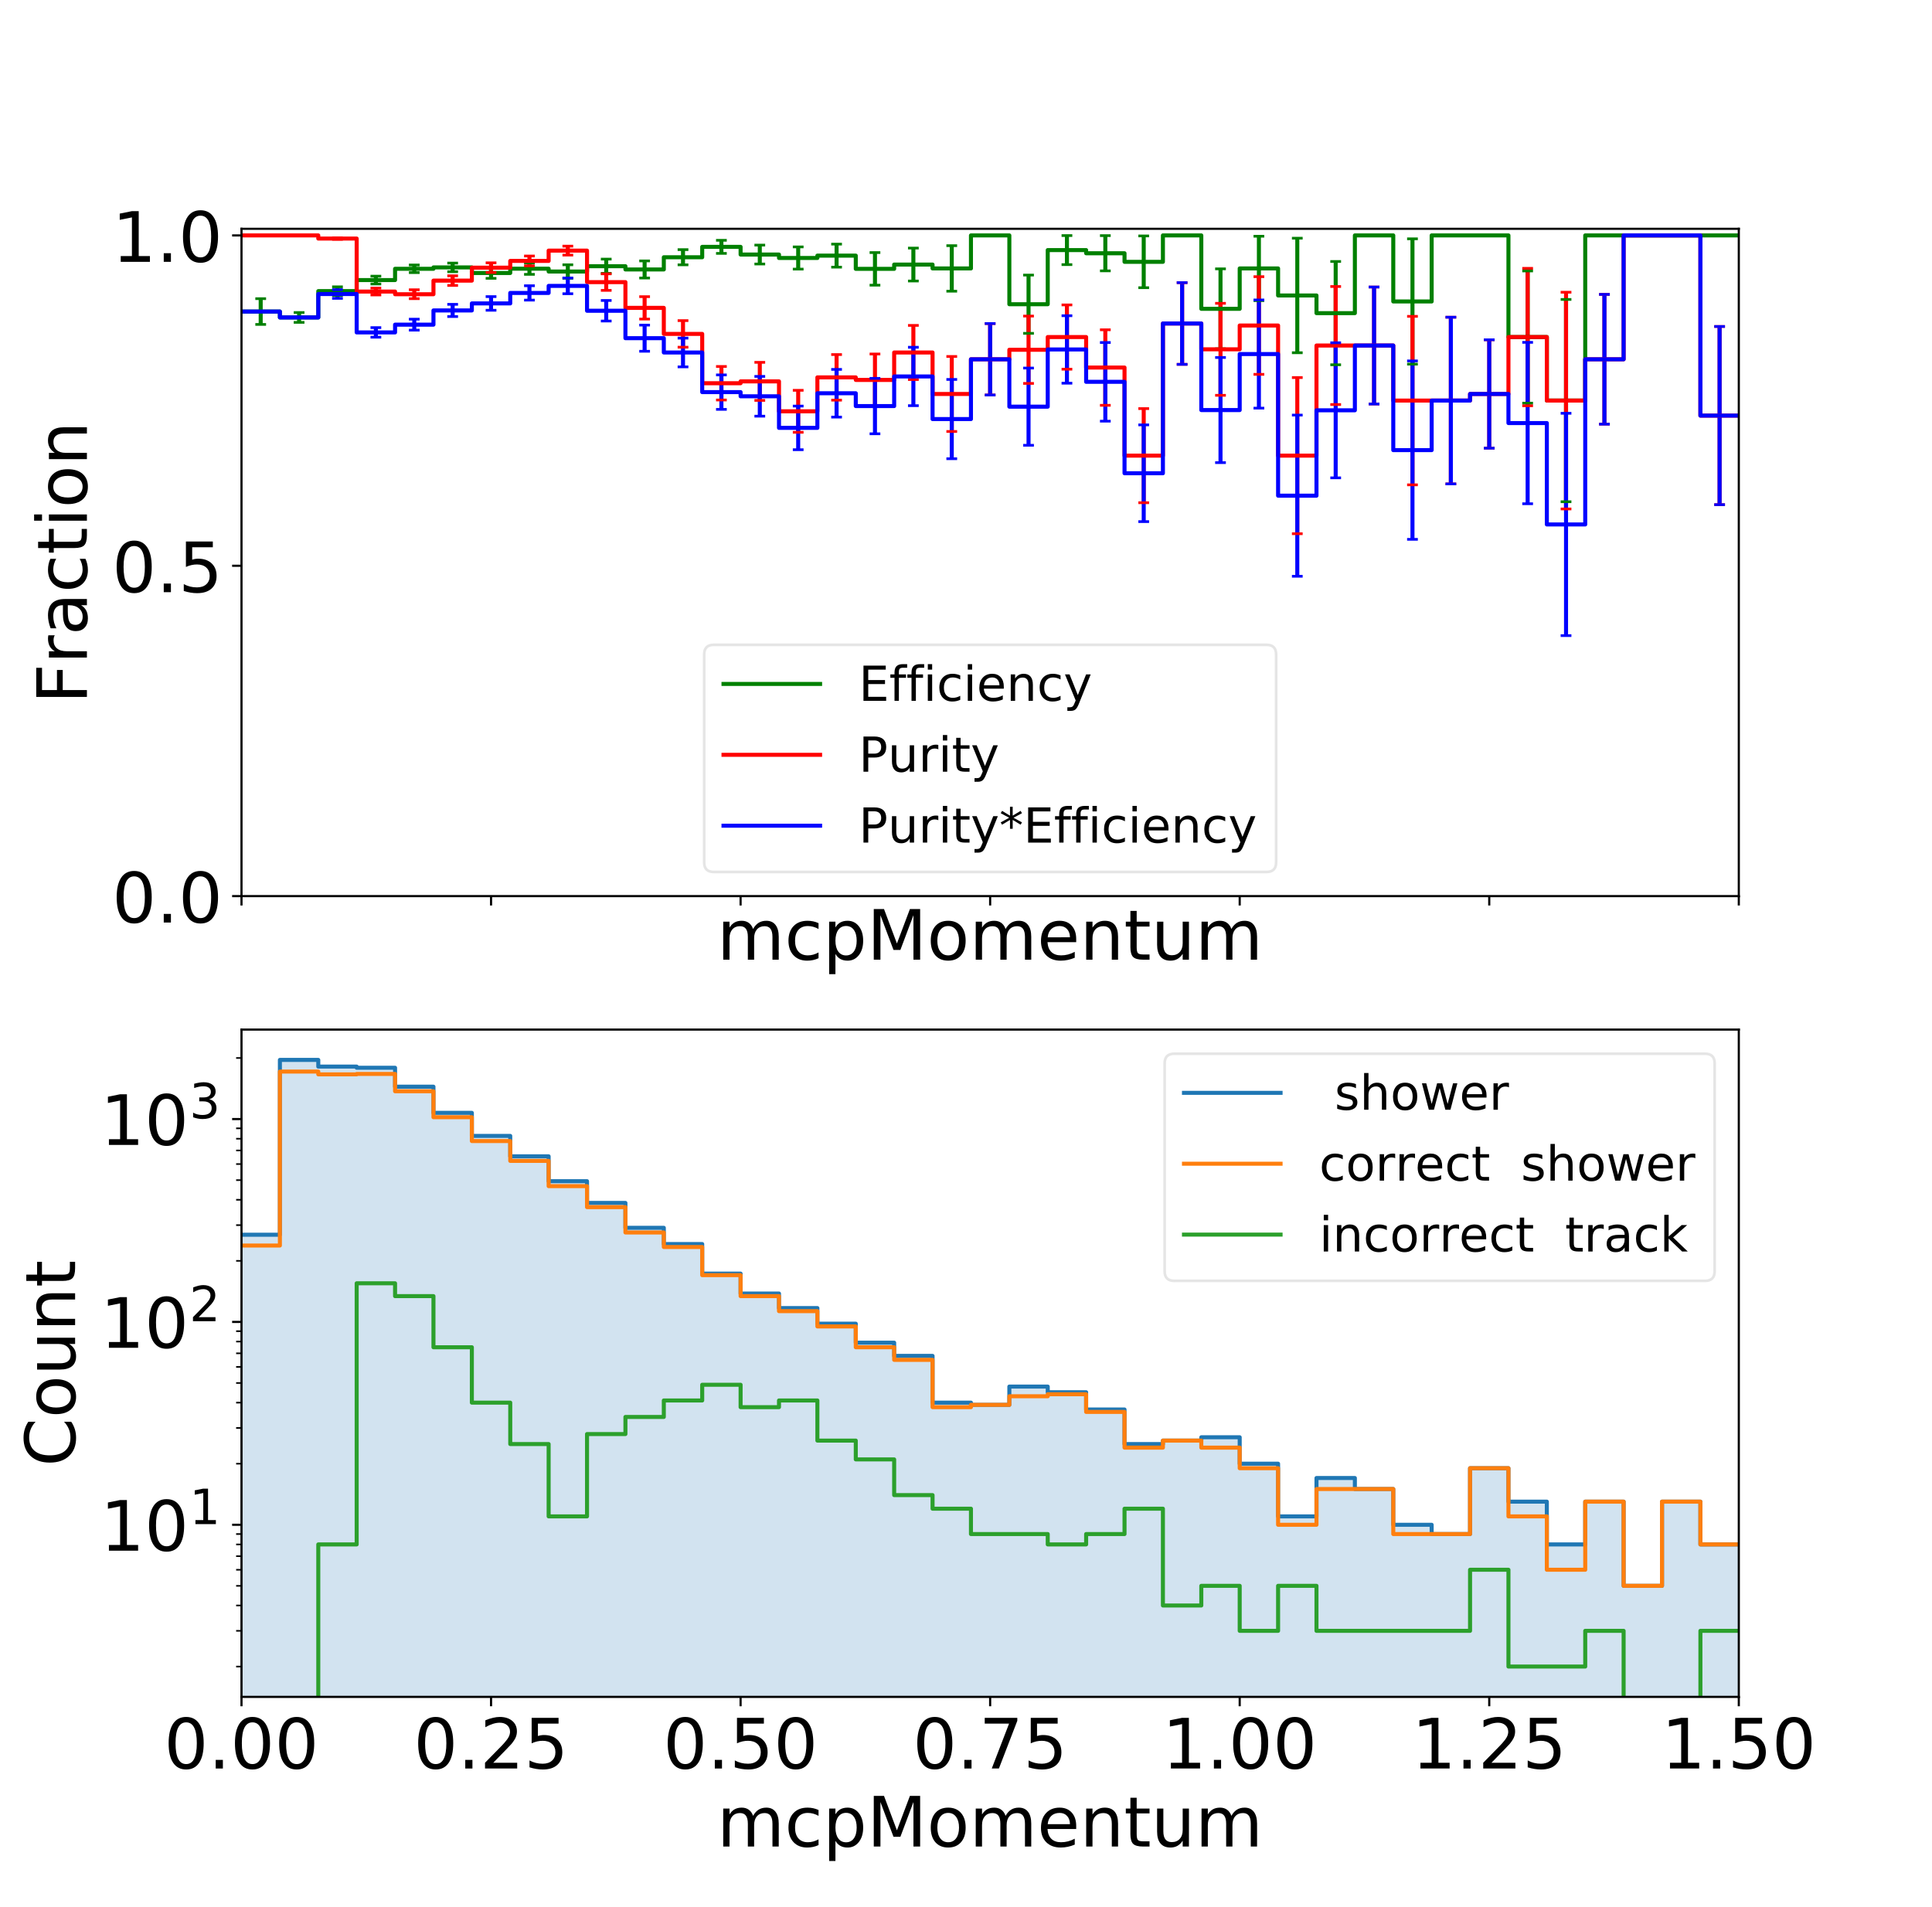 <?xml version="1.0" encoding="utf-8" standalone="no"?>
<!DOCTYPE svg PUBLIC "-//W3C//DTD SVG 1.1//EN"
  "http://www.w3.org/Graphics/SVG/1.1/DTD/svg11.dtd">
<!-- Created with matplotlib (https://matplotlib.org/) -->
<svg height="710.64pt" version="1.1" viewBox="0 0 720 710.64" width="720pt" xmlns="http://www.w3.org/2000/svg" xmlns:xlink="http://www.w3.org/1999/xlink">
 <defs>
  <style type="text/css">
*{stroke-linecap:butt;stroke-linejoin:round;}
  </style>
 </defs>
 <g id="figure_1">
  <g id="patch_1">
   <path d="M 0 710.64 
L 720 710.64 
L 720 0 
L 0 0 
z
" style="fill:#ffffff;"/>
  </g>
  <g id="axes_1">
   <g id="patch_2">
    <path d="M 90 334.001 
L 648 334.001 
L 648 85.277 
L 90 85.277 
z
" style="fill:#ffffff;"/>
   </g>
   <g id="matplotlib.axis_1">
    <g id="xtick_1">
     <g id="line2d_1">
      <defs>
       <path d="M 0 0 
L 0 3.5 
" id="m3e1069f0c9" style="stroke:#000000;stroke-width:0.8;"/>
      </defs>
      <g>
       <use style="stroke:#000000;stroke-width:0.8;" x="90" xlink:href="#m3e1069f0c9" y="334.001"/>
      </g>
     </g>
    </g>
    <g id="xtick_2">
     <g id="line2d_2">
      <g>
       <use style="stroke:#000000;stroke-width:0.8;" x="183" xlink:href="#m3e1069f0c9" y="334.001"/>
      </g>
     </g>
    </g>
    <g id="xtick_3">
     <g id="line2d_3">
      <g>
       <use style="stroke:#000000;stroke-width:0.8;" x="276" xlink:href="#m3e1069f0c9" y="334.001"/>
      </g>
     </g>
    </g>
    <g id="xtick_4">
     <g id="line2d_4">
      <g>
       <use style="stroke:#000000;stroke-width:0.8;" x="369" xlink:href="#m3e1069f0c9" y="334.001"/>
      </g>
     </g>
    </g>
    <g id="xtick_5">
     <g id="line2d_5">
      <g>
       <use style="stroke:#000000;stroke-width:0.8;" x="462" xlink:href="#m3e1069f0c9" y="334.001"/>
      </g>
     </g>
    </g>
    <g id="xtick_6">
     <g id="line2d_6">
      <g>
       <use style="stroke:#000000;stroke-width:0.8;" x="555" xlink:href="#m3e1069f0c9" y="334.001"/>
      </g>
     </g>
    </g>
    <g id="xtick_7">
     <g id="line2d_7">
      <g>
       <use style="stroke:#000000;stroke-width:0.8;" x="648" xlink:href="#m3e1069f0c9" y="334.001"/>
      </g>
     </g>
    </g>
    <g id="text_1">
     <!-- mcpMomentum -->
     <defs>
      <path d="M 52 44.188 
Q 55.375 50.25 60.062 53.125 
Q 64.75 56 71.094 56 
Q 79.641 56 84.281 50.016 
Q 88.922 44.047 88.922 33.016 
L 88.922 0 
L 79.891 0 
L 79.891 32.719 
Q 79.891 40.578 77.094 44.375 
Q 74.312 48.188 68.609 48.188 
Q 61.625 48.188 57.562 43.547 
Q 53.516 38.922 53.516 30.906 
L 53.516 0 
L 44.484 0 
L 44.484 32.719 
Q 44.484 40.625 41.703 44.406 
Q 38.922 48.188 33.109 48.188 
Q 26.219 48.188 22.156 43.531 
Q 18.109 38.875 18.109 30.906 
L 18.109 0 
L 9.078 0 
L 9.078 54.688 
L 18.109 54.688 
L 18.109 46.188 
Q 21.188 51.219 25.484 53.609 
Q 29.781 56 35.688 56 
Q 41.656 56 45.828 52.969 
Q 50 49.953 52 44.188 
z
" id="DejaVuSans-109"/>
      <path d="M 48.781 52.594 
L 48.781 44.188 
Q 44.969 46.297 41.141 47.344 
Q 37.312 48.391 33.406 48.391 
Q 24.656 48.391 19.812 42.844 
Q 14.984 37.312 14.984 27.297 
Q 14.984 17.281 19.812 11.734 
Q 24.656 6.203 33.406 6.203 
Q 37.312 6.203 41.141 7.25 
Q 44.969 8.297 48.781 10.406 
L 48.781 2.094 
Q 45.016 0.344 40.984 -0.531 
Q 36.969 -1.422 32.422 -1.422 
Q 20.062 -1.422 12.781 6.344 
Q 5.516 14.109 5.516 27.297 
Q 5.516 40.672 12.859 48.328 
Q 20.219 56 33.016 56 
Q 37.156 56 41.109 55.141 
Q 45.062 54.297 48.781 52.594 
z
" id="DejaVuSans-99"/>
      <path d="M 18.109 8.203 
L 18.109 -20.797 
L 9.078 -20.797 
L 9.078 54.688 
L 18.109 54.688 
L 18.109 46.391 
Q 20.953 51.266 25.266 53.625 
Q 29.594 56 35.594 56 
Q 45.562 56 51.781 48.094 
Q 58.016 40.188 58.016 27.297 
Q 58.016 14.406 51.781 6.484 
Q 45.562 -1.422 35.594 -1.422 
Q 29.594 -1.422 25.266 0.953 
Q 20.953 3.328 18.109 8.203 
z
M 48.688 27.297 
Q 48.688 37.203 44.609 42.844 
Q 40.531 48.484 33.406 48.484 
Q 26.266 48.484 22.188 42.844 
Q 18.109 37.203 18.109 27.297 
Q 18.109 17.391 22.188 11.75 
Q 26.266 6.109 33.406 6.109 
Q 40.531 6.109 44.609 11.75 
Q 48.688 17.391 48.688 27.297 
z
" id="DejaVuSans-112"/>
      <path d="M 9.812 72.906 
L 24.516 72.906 
L 43.109 23.297 
L 61.812 72.906 
L 76.516 72.906 
L 76.516 0 
L 66.891 0 
L 66.891 64.016 
L 48.094 14.016 
L 38.188 14.016 
L 19.391 64.016 
L 19.391 0 
L 9.812 0 
z
" id="DejaVuSans-77"/>
      <path d="M 30.609 48.391 
Q 23.391 48.391 19.188 42.75 
Q 14.984 37.109 14.984 27.297 
Q 14.984 17.484 19.156 11.844 
Q 23.344 6.203 30.609 6.203 
Q 37.797 6.203 41.984 11.859 
Q 46.188 17.531 46.188 27.297 
Q 46.188 37.016 41.984 42.703 
Q 37.797 48.391 30.609 48.391 
z
M 30.609 56 
Q 42.328 56 49.016 48.375 
Q 55.719 40.766 55.719 27.297 
Q 55.719 13.875 49.016 6.219 
Q 42.328 -1.422 30.609 -1.422 
Q 18.844 -1.422 12.172 6.219 
Q 5.516 13.875 5.516 27.297 
Q 5.516 40.766 12.172 48.375 
Q 18.844 56 30.609 56 
z
" id="DejaVuSans-111"/>
      <path d="M 56.203 29.594 
L 56.203 25.203 
L 14.891 25.203 
Q 15.484 15.922 20.484 11.062 
Q 25.484 6.203 34.422 6.203 
Q 39.594 6.203 44.453 7.469 
Q 49.312 8.734 54.109 11.281 
L 54.109 2.781 
Q 49.266 0.734 44.188 -0.344 
Q 39.109 -1.422 33.891 -1.422 
Q 20.797 -1.422 13.156 6.188 
Q 5.516 13.812 5.516 26.812 
Q 5.516 40.234 12.766 48.109 
Q 20.016 56 32.328 56 
Q 43.359 56 49.781 48.891 
Q 56.203 41.797 56.203 29.594 
z
M 47.219 32.234 
Q 47.125 39.594 43.094 43.984 
Q 39.062 48.391 32.422 48.391 
Q 24.906 48.391 20.391 44.141 
Q 15.875 39.891 15.188 32.172 
z
" id="DejaVuSans-101"/>
      <path d="M 54.891 33.016 
L 54.891 0 
L 45.906 0 
L 45.906 32.719 
Q 45.906 40.484 42.875 44.328 
Q 39.844 48.188 33.797 48.188 
Q 26.516 48.188 22.312 43.547 
Q 18.109 38.922 18.109 30.906 
L 18.109 0 
L 9.078 0 
L 9.078 54.688 
L 18.109 54.688 
L 18.109 46.188 
Q 21.344 51.125 25.703 53.562 
Q 30.078 56 35.797 56 
Q 45.219 56 50.047 50.172 
Q 54.891 44.344 54.891 33.016 
z
" id="DejaVuSans-110"/>
      <path d="M 18.312 70.219 
L 18.312 54.688 
L 36.812 54.688 
L 36.812 47.703 
L 18.312 47.703 
L 18.312 18.016 
Q 18.312 11.328 20.141 9.422 
Q 21.969 7.516 27.594 7.516 
L 36.812 7.516 
L 36.812 0 
L 27.594 0 
Q 17.188 0 13.234 3.875 
Q 9.281 7.766 9.281 18.016 
L 9.281 47.703 
L 2.688 47.703 
L 2.688 54.688 
L 9.281 54.688 
L 9.281 70.219 
z
" id="DejaVuSans-116"/>
      <path d="M 8.5 21.578 
L 8.5 54.688 
L 17.484 54.688 
L 17.484 21.922 
Q 17.484 14.156 20.5 10.266 
Q 23.531 6.391 29.594 6.391 
Q 36.859 6.391 41.078 11.031 
Q 45.312 15.672 45.312 23.688 
L 45.312 54.688 
L 54.297 54.688 
L 54.297 0 
L 45.312 0 
L 45.312 8.406 
Q 42.047 3.422 37.719 1 
Q 33.406 -1.422 27.688 -1.422 
Q 18.266 -1.422 13.375 4.438 
Q 8.5 10.297 8.5 21.578 
z
M 31.109 56 
z
" id="DejaVuSans-117"/>
     </defs>
     <g transform="translate(267.181 357.696)scale(0.259 -0.259)">
      <use xlink:href="#DejaVuSans-109"/>
      <use x="97.412" xlink:href="#DejaVuSans-99"/>
      <use x="152.393" xlink:href="#DejaVuSans-112"/>
      <use x="215.869" xlink:href="#DejaVuSans-77"/>
      <use x="302.148" xlink:href="#DejaVuSans-111"/>
      <use x="363.33" xlink:href="#DejaVuSans-109"/>
      <use x="460.742" xlink:href="#DejaVuSans-101"/>
      <use x="522.266" xlink:href="#DejaVuSans-110"/>
      <use x="585.645" xlink:href="#DejaVuSans-116"/>
      <use x="624.854" xlink:href="#DejaVuSans-117"/>
      <use x="688.232" xlink:href="#DejaVuSans-109"/>
     </g>
    </g>
   </g>
   <g id="matplotlib.axis_2">
    <g id="ytick_1">
     <g id="line2d_8">
      <defs>
       <path d="M 0 0 
L -3.5 0 
" id="m267e22da81" style="stroke:#000000;stroke-width:0.8;"/>
      </defs>
      <g>
       <use style="stroke:#000000;stroke-width:0.8;" x="90" xlink:href="#m267e22da81" y="334.001"/>
      </g>
     </g>
     <g id="text_2">
      <!-- 0.0 -->
      <defs>
       <path d="M 31.781 66.406 
Q 24.172 66.406 20.328 58.906 
Q 16.5 51.422 16.5 36.375 
Q 16.5 21.391 20.328 13.891 
Q 24.172 6.391 31.781 6.391 
Q 39.453 6.391 43.281 13.891 
Q 47.125 21.391 47.125 36.375 
Q 47.125 51.422 43.281 58.906 
Q 39.453 66.406 31.781 66.406 
z
M 31.781 74.219 
Q 44.047 74.219 50.516 64.516 
Q 56.984 54.828 56.984 36.375 
Q 56.984 17.969 50.516 8.266 
Q 44.047 -1.422 31.781 -1.422 
Q 19.531 -1.422 13.062 8.266 
Q 6.594 17.969 6.594 36.375 
Q 6.594 54.828 13.062 64.516 
Q 19.531 74.219 31.781 74.219 
z
" id="DejaVuSans-48"/>
       <path d="M 10.688 12.406 
L 21 12.406 
L 21 0 
L 10.688 0 
z
" id="DejaVuSans-46"/>
      </defs>
      <g transform="translate(41.779 343.848)scale(0.259 -0.259)">
       <use xlink:href="#DejaVuSans-48"/>
       <use x="63.623" xlink:href="#DejaVuSans-46"/>
       <use x="95.41" xlink:href="#DejaVuSans-48"/>
      </g>
     </g>
    </g>
    <g id="ytick_2">
     <g id="line2d_9">
      <g>
       <use style="stroke:#000000;stroke-width:0.8;" x="90" xlink:href="#m267e22da81" y="210.87"/>
      </g>
     </g>
     <g id="text_3">
      <!-- 0.5 -->
      <defs>
       <path d="M 10.797 72.906 
L 49.516 72.906 
L 49.516 64.594 
L 19.828 64.594 
L 19.828 46.734 
Q 21.969 47.469 24.109 47.828 
Q 26.266 48.188 28.422 48.188 
Q 40.625 48.188 47.75 41.5 
Q 54.891 34.812 54.891 23.391 
Q 54.891 11.625 47.562 5.094 
Q 40.234 -1.422 26.906 -1.422 
Q 22.312 -1.422 17.547 -0.641 
Q 12.797 0.141 7.719 1.703 
L 7.719 11.625 
Q 12.109 9.234 16.797 8.062 
Q 21.484 6.891 26.703 6.891 
Q 35.156 6.891 40.078 11.328 
Q 45.016 15.766 45.016 23.391 
Q 45.016 31 40.078 35.438 
Q 35.156 39.891 26.703 39.891 
Q 22.75 39.891 18.812 39.016 
Q 14.891 38.141 10.797 36.281 
z
" id="DejaVuSans-53"/>
      </defs>
      <g transform="translate(41.779 220.718)scale(0.259 -0.259)">
       <use xlink:href="#DejaVuSans-48"/>
       <use x="63.623" xlink:href="#DejaVuSans-46"/>
       <use x="95.41" xlink:href="#DejaVuSans-53"/>
      </g>
     </g>
    </g>
    <g id="ytick_3">
     <g id="line2d_10">
      <g>
       <use style="stroke:#000000;stroke-width:0.8;" x="90" xlink:href="#m267e22da81" y="87.739"/>
      </g>
     </g>
     <g id="text_4">
      <!-- 1.0 -->
      <defs>
       <path d="M 12.406 8.297 
L 28.516 8.297 
L 28.516 63.922 
L 10.984 60.406 
L 10.984 69.391 
L 28.422 72.906 
L 38.281 72.906 
L 38.281 8.297 
L 54.391 8.297 
L 54.391 0 
L 12.406 0 
z
" id="DejaVuSans-49"/>
      </defs>
      <g transform="translate(41.779 97.587)scale(0.259 -0.259)">
       <use xlink:href="#DejaVuSans-49"/>
       <use x="63.623" xlink:href="#DejaVuSans-46"/>
       <use x="95.41" xlink:href="#DejaVuSans-48"/>
      </g>
     </g>
    </g>
    <g id="text_5">
     <!-- Fraction -->
     <defs>
      <path d="M 9.812 72.906 
L 51.703 72.906 
L 51.703 64.594 
L 19.672 64.594 
L 19.672 43.109 
L 48.578 43.109 
L 48.578 34.812 
L 19.672 34.812 
L 19.672 0 
L 9.812 0 
z
" id="DejaVuSans-70"/>
      <path d="M 41.109 46.297 
Q 39.594 47.172 37.812 47.578 
Q 36.031 48 33.891 48 
Q 26.266 48 22.188 43.047 
Q 18.109 38.094 18.109 28.812 
L 18.109 0 
L 9.078 0 
L 9.078 54.688 
L 18.109 54.688 
L 18.109 46.188 
Q 20.953 51.172 25.484 53.578 
Q 30.031 56 36.531 56 
Q 37.453 56 38.578 55.875 
Q 39.703 55.766 41.062 55.516 
z
" id="DejaVuSans-114"/>
      <path d="M 34.281 27.484 
Q 23.391 27.484 19.188 25 
Q 14.984 22.516 14.984 16.5 
Q 14.984 11.719 18.141 8.906 
Q 21.297 6.109 26.703 6.109 
Q 34.188 6.109 38.703 11.406 
Q 43.219 16.703 43.219 25.484 
L 43.219 27.484 
z
M 52.203 31.203 
L 52.203 0 
L 43.219 0 
L 43.219 8.297 
Q 40.141 3.328 35.547 0.953 
Q 30.953 -1.422 24.312 -1.422 
Q 15.922 -1.422 10.953 3.297 
Q 6 8.016 6 15.922 
Q 6 25.141 12.172 29.828 
Q 18.359 34.516 30.609 34.516 
L 43.219 34.516 
L 43.219 35.406 
Q 43.219 41.609 39.141 45 
Q 35.062 48.391 27.688 48.391 
Q 23 48.391 18.547 47.266 
Q 14.109 46.141 10.016 43.891 
L 10.016 52.203 
Q 14.938 54.109 19.578 55.047 
Q 24.219 56 28.609 56 
Q 40.484 56 46.344 49.844 
Q 52.203 43.703 52.203 31.203 
z
" id="DejaVuSans-97"/>
      <path d="M 9.422 54.688 
L 18.406 54.688 
L 18.406 0 
L 9.422 0 
z
M 9.422 75.984 
L 18.406 75.984 
L 18.406 64.594 
L 9.422 64.594 
z
" id="DejaVuSans-105"/>
     </defs>
     <g transform="translate(32.389 262.299)rotate(-90)scale(0.259 -0.259)">
      <use xlink:href="#DejaVuSans-70"/>
      <use x="57.41" xlink:href="#DejaVuSans-114"/>
      <use x="98.523" xlink:href="#DejaVuSans-97"/>
      <use x="159.803" xlink:href="#DejaVuSans-99"/>
      <use x="214.783" xlink:href="#DejaVuSans-116"/>
      <use x="253.992" xlink:href="#DejaVuSans-105"/>
      <use x="281.775" xlink:href="#DejaVuSans-111"/>
      <use x="342.957" xlink:href="#DejaVuSans-110"/>
     </g>
    </g>
   </g>
   <g id="LineCollection_1">
    <path clip-path="url(#pffc81c38a0)" d="M 97.154 120.913 
L 97.154 111.325 
" style="fill:none;stroke:#008000;stroke-width:1.5;"/>
    <path clip-path="url(#pffc81c38a0)" d="M 111.462 120.153 
L 111.462 116.482 
" style="fill:none;stroke:#008000;stroke-width:1.5;"/>
    <path clip-path="url(#pffc81c38a0)" d="M 125.769 110.117 
L 125.769 106.903 
" style="fill:none;stroke:#008000;stroke-width:1.5;"/>
    <path clip-path="url(#pffc81c38a0)" d="M 140.077 105.847 
L 140.077 102.925 
" style="fill:none;stroke:#008000;stroke-width:1.5;"/>
    <path clip-path="url(#pffc81c38a0)" d="M 154.385 101.609 
L 154.385 98.769 
" style="fill:none;stroke:#008000;stroke-width:1.5;"/>
    <path clip-path="url(#pffc81c38a0)" d="M 168.692 101.288 
L 168.692 98.059 
" style="fill:none;stroke:#008000;stroke-width:1.5;"/>
    <path clip-path="url(#pffc81c38a0)" d="M 183 103.737 
L 183 99.767 
" style="fill:none;stroke:#008000;stroke-width:1.5;"/>
    <path clip-path="url(#pffc81c38a0)" d="M 197.308 102.251 
L 197.308 98.042 
" style="fill:none;stroke:#008000;stroke-width:1.5;"/>
    <path clip-path="url(#pffc81c38a0)" d="M 211.615 103.718 
L 211.615 98.681 
" style="fill:none;stroke:#008000;stroke-width:1.5;"/>
    <path clip-path="url(#pffc81c38a0)" d="M 225.923 101.866 
L 225.923 96.58 
" style="fill:none;stroke:#008000;stroke-width:1.5;"/>
    <path clip-path="url(#pffc81c38a0)" d="M 240.231 103.625 
L 240.231 97.241 
" style="fill:none;stroke:#008000;stroke-width:1.5;"/>
    <path clip-path="url(#pffc81c38a0)" d="M 254.538 98.711 
L 254.538 93.05 
" style="fill:none;stroke:#008000;stroke-width:1.5;"/>
    <path clip-path="url(#pffc81c38a0)" d="M 268.846 94.454 
L 268.846 89.566 
" style="fill:none;stroke:#008000;stroke-width:1.5;"/>
    <path clip-path="url(#pffc81c38a0)" d="M 283.154 98.394 
L 283.154 91.361 
" style="fill:none;stroke:#008000;stroke-width:1.5;"/>
    <path clip-path="url(#pffc81c38a0)" d="M 297.462 100.296 
L 297.462 92.022 
" style="fill:none;stroke:#008000;stroke-width:1.5;"/>
    <path clip-path="url(#pffc81c38a0)" d="M 311.769 99.563 
L 311.769 90.993 
" style="fill:none;stroke:#008000;stroke-width:1.5;"/>
    <path clip-path="url(#pffc81c38a0)" d="M 326.077 106.283 
L 326.077 94.134 
" style="fill:none;stroke:#008000;stroke-width:1.5;"/>
    <path clip-path="url(#pffc81c38a0)" d="M 340.385 104.737 
L 340.385 92.471 
" style="fill:none;stroke:#008000;stroke-width:1.5;"/>
    <path clip-path="url(#pffc81c38a0)" d="M 354.692 108.539 
L 354.692 91.566 
" style="fill:none;stroke:#008000;stroke-width:1.5;"/>
    <path clip-path="url(#pffc81c38a0)" d="M 369 87.739 
L 369 87.739 
" style="fill:none;stroke:#008000;stroke-width:1.5;"/>
    <path clip-path="url(#pffc81c38a0)" d="M 383.308 124.25 
L 383.308 102.534 
" style="fill:none;stroke:#008000;stroke-width:1.5;"/>
    <path clip-path="url(#pffc81c38a0)" d="M 397.615 98.623 
L 397.615 87.801 
" style="fill:none;stroke:#008000;stroke-width:1.5;"/>
    <path clip-path="url(#pffc81c38a0)" d="M 411.923 100.96 
L 411.923 87.83 
" style="fill:none;stroke:#008000;stroke-width:1.5;"/>
    <path clip-path="url(#pffc81c38a0)" d="M 426.231 107.241 
L 426.231 87.938 
" style="fill:none;stroke:#008000;stroke-width:1.5;"/>
    <path clip-path="url(#pffc81c38a0)" d="M 440.538 87.739 
L 440.538 87.739 
" style="fill:none;stroke:#008000;stroke-width:1.5;"/>
    <path clip-path="url(#pffc81c38a0)" d="M 454.846 129.996 
L 454.846 100.208 
" style="fill:none;stroke:#008000;stroke-width:1.5;"/>
    <path clip-path="url(#pffc81c38a0)" d="M 469.154 112.054 
L 469.154 88.051 
" style="fill:none;stroke:#008000;stroke-width:1.5;"/>
    <path clip-path="url(#pffc81c38a0)" d="M 483.462 131.472 
L 483.462 88.781 
" style="fill:none;stroke:#008000;stroke-width:1.5;"/>
    <path clip-path="url(#pffc81c38a0)" d="M 497.769 135.955 
L 497.769 97.468 
" style="fill:none;stroke:#008000;stroke-width:1.5;"/>
    <path clip-path="url(#pffc81c38a0)" d="M 512.077 87.739 
L 512.077 87.739 
" style="fill:none;stroke:#008000;stroke-width:1.5;"/>
    <path clip-path="url(#pffc81c38a0)" d="M 526.385 135.728 
L 526.385 89.003 
" style="fill:none;stroke:#008000;stroke-width:1.5;"/>
    <path clip-path="url(#pffc81c38a0)" d="M 540.692 87.739 
L 540.692 87.739 
" style="fill:none;stroke:#008000;stroke-width:1.5;"/>
    <path clip-path="url(#pffc81c38a0)" d="M 555 87.739 
L 555 87.739 
" style="fill:none;stroke:#008000;stroke-width:1.5;"/>
    <path clip-path="url(#pffc81c38a0)" d="M 569.308 150.269 
L 569.308 100.983 
" style="fill:none;stroke:#008000;stroke-width:1.5;"/>
    <path clip-path="url(#pffc81c38a0)" d="M 583.615 187.006 
L 583.615 111.604 
" style="fill:none;stroke:#008000;stroke-width:1.5;"/>
    <path clip-path="url(#pffc81c38a0)" d="M 597.923 87.739 
L 597.923 87.739 
" style="fill:none;stroke:#008000;stroke-width:1.5;"/>
    <path clip-path="url(#pffc81c38a0)" d="M 612.231 87.739 
L 612.231 87.739 
" style="fill:none;stroke:#008000;stroke-width:1.5;"/>
    <path clip-path="url(#pffc81c38a0)" d="M 626.538 87.739 
L 626.538 87.739 
" style="fill:none;stroke:#008000;stroke-width:1.5;"/>
    <path clip-path="url(#pffc81c38a0)" d="M 640.846 87.739 
L 640.846 87.739 
" style="fill:none;stroke:#008000;stroke-width:1.5;"/>
   </g>
   <g id="LineCollection_2">
    <path clip-path="url(#pffc81c38a0)" d="M 125.769 89.204 
L 125.769 88.636 
" style="fill:none;stroke:#ff0000;stroke-width:1.5;"/>
    <path clip-path="url(#pffc81c38a0)" d="M 140.077 109.945 
L 140.077 107.387 
" style="fill:none;stroke:#ff0000;stroke-width:1.5;"/>
    <path clip-path="url(#pffc81c38a0)" d="M 154.385 111.327 
L 154.385 108.004 
" style="fill:none;stroke:#ff0000;stroke-width:1.5;"/>
    <path clip-path="url(#pffc81c38a0)" d="M 168.692 106.384 
L 168.692 102.799 
" style="fill:none;stroke:#ff0000;stroke-width:1.5;"/>
    <path clip-path="url(#pffc81c38a0)" d="M 183 101.574 
L 183 97.959 
" style="fill:none;stroke:#ff0000;stroke-width:1.5;"/>
    <path clip-path="url(#pffc81c38a0)" d="M 197.308 99.09 
L 197.308 95.42 
" style="fill:none;stroke:#ff0000;stroke-width:1.5;"/>
    <path clip-path="url(#pffc81c38a0)" d="M 211.615 95.084 
L 211.615 91.729 
" style="fill:none;stroke:#ff0000;stroke-width:1.5;"/>
    <path clip-path="url(#pffc81c38a0)" d="M 225.923 108.236 
L 225.923 102.067 
" style="fill:none;stroke:#ff0000;stroke-width:1.5;"/>
    <path clip-path="url(#pffc81c38a0)" d="M 240.231 118.93 
L 240.231 110.568 
" style="fill:none;stroke:#ff0000;stroke-width:1.5;"/>
    <path clip-path="url(#pffc81c38a0)" d="M 254.538 129.41 
L 254.538 119.5 
" style="fill:none;stroke:#ff0000;stroke-width:1.5;"/>
    <path clip-path="url(#pffc81c38a0)" d="M 268.846 149.085 
L 268.846 136.593 
" style="fill:none;stroke:#ff0000;stroke-width:1.5;"/>
    <path clip-path="url(#pffc81c38a0)" d="M 283.154 149.242 
L 283.154 135.05 
" style="fill:none;stroke:#ff0000;stroke-width:1.5;"/>
    <path clip-path="url(#pffc81c38a0)" d="M 297.462 161.118 
L 297.462 145.487 
" style="fill:none;stroke:#ff0000;stroke-width:1.5;"/>
    <path clip-path="url(#pffc81c38a0)" d="M 311.769 149.151 
L 311.769 132.16 
" style="fill:none;stroke:#ff0000;stroke-width:1.5;"/>
    <path clip-path="url(#pffc81c38a0)" d="M 326.077 151.273 
L 326.077 131.945 
" style="fill:none;stroke:#ff0000;stroke-width:1.5;"/>
    <path clip-path="url(#pffc81c38a0)" d="M 340.385 141.469 
L 340.385 121.293 
" style="fill:none;stroke:#ff0000;stroke-width:1.5;"/>
    <path clip-path="url(#pffc81c38a0)" d="M 354.692 160.828 
L 354.692 132.856 
" style="fill:none;stroke:#ff0000;stroke-width:1.5;"/>
    <path clip-path="url(#pffc81c38a0)" d="M 369 147.224 
L 369 120.602 
" style="fill:none;stroke:#ff0000;stroke-width:1.5;"/>
    <path clip-path="url(#pffc81c38a0)" d="M 383.308 142.914 
L 383.308 117.809 
" style="fill:none;stroke:#ff0000;stroke-width:1.5;"/>
    <path clip-path="url(#pffc81c38a0)" d="M 397.615 137.607 
L 397.615 113.644 
" style="fill:none;stroke:#ff0000;stroke-width:1.5;"/>
    <path clip-path="url(#pffc81c38a0)" d="M 411.923 151.064 
L 411.923 122.919 
" style="fill:none;stroke:#ff0000;stroke-width:1.5;"/>
    <path clip-path="url(#pffc81c38a0)" d="M 426.231 187.367 
L 426.231 152.286 
" style="fill:none;stroke:#ff0000;stroke-width:1.5;"/>
    <path clip-path="url(#pffc81c38a0)" d="M 440.538 135.797 
L 440.538 105.352 
" style="fill:none;stroke:#ff0000;stroke-width:1.5;"/>
    <path clip-path="url(#pffc81c38a0)" d="M 454.846 147.341 
L 454.846 113.056 
" style="fill:none;stroke:#ff0000;stroke-width:1.5;"/>
    <path clip-path="url(#pffc81c38a0)" d="M 469.154 139.526 
L 469.154 103.115 
" style="fill:none;stroke:#ff0000;stroke-width:1.5;"/>
    <path clip-path="url(#pffc81c38a0)" d="M 483.462 198.927 
L 483.462 140.726 
" style="fill:none;stroke:#ff0000;stroke-width:1.5;"/>
    <path clip-path="url(#pffc81c38a0)" d="M 497.769 150.775 
L 497.769 106.791 
" style="fill:none;stroke:#ff0000;stroke-width:1.5;"/>
    <path clip-path="url(#pffc81c38a0)" d="M 512.077 150.588 
L 512.077 106.978 
" style="fill:none;stroke:#ff0000;stroke-width:1.5;"/>
    <path clip-path="url(#pffc81c38a0)" d="M 526.385 180.707 
L 526.385 117.903 
" style="fill:none;stroke:#ff0000;stroke-width:1.5;"/>
    <path clip-path="url(#pffc81c38a0)" d="M 540.692 180.373 
L 540.692 118.237 
" style="fill:none;stroke:#ff0000;stroke-width:1.5;"/>
    <path clip-path="url(#pffc81c38a0)" d="M 555 167.038 
L 555 126.646 
" style="fill:none;stroke:#ff0000;stroke-width:1.5;"/>
    <path clip-path="url(#pffc81c38a0)" d="M 569.308 151.236 
L 569.308 100.016 
" style="fill:none;stroke:#ff0000;stroke-width:1.5;"/>
    <path clip-path="url(#pffc81c38a0)" d="M 583.615 189.691 
L 583.615 108.919 
" style="fill:none;stroke:#ff0000;stroke-width:1.5;"/>
    <path clip-path="url(#pffc81c38a0)" d="M 597.923 158.094 
L 597.923 109.733 
" style="fill:none;stroke:#ff0000;stroke-width:1.5;"/>
    <path clip-path="url(#pffc81c38a0)" d="M 612.231 87.739 
L 612.231 87.739 
" style="fill:none;stroke:#ff0000;stroke-width:1.5;"/>
    <path clip-path="url(#pffc81c38a0)" d="M 626.538 87.739 
L 626.538 87.739 
" style="fill:none;stroke:#ff0000;stroke-width:1.5;"/>
    <path clip-path="url(#pffc81c38a0)" d="M 640.846 188.105 
L 640.846 121.698 
" style="fill:none;stroke:#ff0000;stroke-width:1.5;"/>
   </g>
   <g id="LineCollection_3">
    <path clip-path="url(#pffc81c38a0)" d="M 125.769 111.211 
L 125.769 107.971 
" style="fill:none;stroke:#0000ff;stroke-width:1.5;"/>
    <path clip-path="url(#pffc81c38a0)" d="M 140.077 125.69 
L 140.077 122.107 
" style="fill:none;stroke:#0000ff;stroke-width:1.5;"/>
    <path clip-path="url(#pffc81c38a0)" d="M 154.385 123.047 
L 154.385 118.967 
" style="fill:none;stroke:#0000ff;stroke-width:1.5;"/>
    <path clip-path="url(#pffc81c38a0)" d="M 168.692 117.983 
L 168.692 113.435 
" style="fill:none;stroke:#0000ff;stroke-width:1.5;"/>
    <path clip-path="url(#pffc81c38a0)" d="M 183 115.639 
L 183 110.551 
" style="fill:none;stroke:#0000ff;stroke-width:1.5;"/>
    <path clip-path="url(#pffc81c38a0)" d="M 197.308 111.853 
L 197.308 106.512 
" style="fill:none;stroke:#0000ff;stroke-width:1.5;"/>
    <path clip-path="url(#pffc81c38a0)" d="M 211.615 109.484 
L 211.615 103.629 
" style="fill:none;stroke:#0000ff;stroke-width:1.5;"/>
    <path clip-path="url(#pffc81c38a0)" d="M 225.923 119.655 
L 225.923 111.992 
" style="fill:none;stroke:#0000ff;stroke-width:1.5;"/>
    <path clip-path="url(#pffc81c38a0)" d="M 240.231 130.929 
L 240.231 121.172 
" style="fill:none;stroke:#0000ff;stroke-width:1.5;"/>
    <path clip-path="url(#pffc81c38a0)" d="M 254.538 136.744 
L 254.538 126.019 
" style="fill:none;stroke:#0000ff;stroke-width:1.5;"/>
    <path clip-path="url(#pffc81c38a0)" d="M 268.846 152.578 
L 268.846 139.73 
" style="fill:none;stroke:#0000ff;stroke-width:1.5;"/>
    <path clip-path="url(#pffc81c38a0)" d="M 283.154 155.122 
L 283.154 140.292 
" style="fill:none;stroke:#0000ff;stroke-width:1.5;"/>
    <path clip-path="url(#pffc81c38a0)" d="M 297.462 167.616 
L 297.462 151.345 
" style="fill:none;stroke:#0000ff;stroke-width:1.5;"/>
    <path clip-path="url(#pffc81c38a0)" d="M 311.769 155.47 
L 311.769 137.678 
" style="fill:none;stroke:#0000ff;stroke-width:1.5;"/>
    <path clip-path="url(#pffc81c38a0)" d="M 326.077 161.68 
L 326.077 141.021 
" style="fill:none;stroke:#0000ff;stroke-width:1.5;"/>
    <path clip-path="url(#pffc81c38a0)" d="M 340.385 151.203 
L 340.385 129.437 
" style="fill:none;stroke:#0000ff;stroke-width:1.5;"/>
    <path clip-path="url(#pffc81c38a0)" d="M 354.692 170.969 
L 354.692 141.431 
" style="fill:none;stroke:#0000ff;stroke-width:1.5;"/>
    <path clip-path="url(#pffc81c38a0)" d="M 369 147.224 
L 369 120.602 
" style="fill:none;stroke:#0000ff;stroke-width:1.5;"/>
    <path clip-path="url(#pffc81c38a0)" d="M 383.308 165.964 
L 383.308 137.184 
" style="fill:none;stroke:#0000ff;stroke-width:1.5;"/>
    <path clip-path="url(#pffc81c38a0)" d="M 397.615 142.834 
L 397.615 117.678 
" style="fill:none;stroke:#0000ff;stroke-width:1.5;"/>
    <path clip-path="url(#pffc81c38a0)" d="M 411.923 156.981 
L 411.923 127.651 
" style="fill:none;stroke:#0000ff;stroke-width:1.5;"/>
    <path clip-path="url(#pffc81c38a0)" d="M 426.231 194.42 
L 426.231 158.367 
" style="fill:none;stroke:#0000ff;stroke-width:1.5;"/>
    <path clip-path="url(#pffc81c38a0)" d="M 440.538 135.797 
L 440.538 105.352 
" style="fill:none;stroke:#0000ff;stroke-width:1.5;"/>
    <path clip-path="url(#pffc81c38a0)" d="M 454.846 172.442 
L 454.846 133.244 
" style="fill:none;stroke:#0000ff;stroke-width:1.5;"/>
    <path clip-path="url(#pffc81c38a0)" d="M 469.154 152.118 
L 469.154 111.792 
" style="fill:none;stroke:#0000ff;stroke-width:1.5;"/>
    <path clip-path="url(#pffc81c38a0)" d="M 483.462 214.791 
L 483.462 154.712 
" style="fill:none;stroke:#0000ff;stroke-width:1.5;"/>
    <path clip-path="url(#pffc81c38a0)" d="M 497.769 178.1 
L 497.769 127.753 
" style="fill:none;stroke:#0000ff;stroke-width:1.5;"/>
    <path clip-path="url(#pffc81c38a0)" d="M 512.077 150.588 
L 512.077 106.978 
" style="fill:none;stroke:#0000ff;stroke-width:1.5;"/>
    <path clip-path="url(#pffc81c38a0)" d="M 526.385 201.027 
L 526.385 134.522 
" style="fill:none;stroke:#0000ff;stroke-width:1.5;"/>
    <path clip-path="url(#pffc81c38a0)" d="M 540.692 180.373 
L 540.692 118.237 
" style="fill:none;stroke:#0000ff;stroke-width:1.5;"/>
    <path clip-path="url(#pffc81c38a0)" d="M 555 167.038 
L 555 126.646 
" style="fill:none;stroke:#0000ff;stroke-width:1.5;"/>
    <path clip-path="url(#pffc81c38a0)" d="M 569.308 187.756 
L 569.308 127.61 
" style="fill:none;stroke:#0000ff;stroke-width:1.5;"/>
    <path clip-path="url(#pffc81c38a0)" d="M 583.615 236.915 
L 583.615 154.042 
" style="fill:none;stroke:#0000ff;stroke-width:1.5;"/>
    <path clip-path="url(#pffc81c38a0)" d="M 597.923 158.094 
L 597.923 109.733 
" style="fill:none;stroke:#0000ff;stroke-width:1.5;"/>
    <path clip-path="url(#pffc81c38a0)" d="M 612.231 87.739 
L 612.231 87.739 
" style="fill:none;stroke:#0000ff;stroke-width:1.5;"/>
    <path clip-path="url(#pffc81c38a0)" d="M 626.538 87.739 
L 626.538 87.739 
" style="fill:none;stroke:#0000ff;stroke-width:1.5;"/>
    <path clip-path="url(#pffc81c38a0)" d="M 640.846 188.105 
L 640.846 121.698 
" style="fill:none;stroke:#0000ff;stroke-width:1.5;"/>
   </g>
   <g id="line2d_11">
    <path clip-path="url(#pffc81c38a0)" d="M 90 116.119 
L 104.308 116.119 
L 104.308 118.318 
L 118.615 118.318 
L 118.615 108.51 
L 132.923 108.51 
L 132.923 104.386 
L 147.231 104.386 
L 147.231 100.189 
L 161.538 100.189 
L 161.538 99.674 
L 175.846 99.674 
L 175.846 101.752 
L 190.154 101.752 
L 190.154 100.146 
L 204.462 100.146 
L 204.462 101.199 
L 218.769 101.199 
L 218.769 99.223 
L 233.077 99.223 
L 233.077 100.433 
L 247.385 100.433 
L 247.385 95.88 
L 261.692 95.88 
L 261.692 92.01 
L 276 92.01 
L 276 94.877 
L 290.308 94.877 
L 290.308 96.159 
L 304.615 96.159 
L 304.615 95.278 
L 318.923 95.278 
L 318.923 100.208 
L 333.231 100.208 
L 333.231 98.604 
L 347.538 98.604 
L 347.538 100.052 
L 361.846 100.052 
L 361.846 87.739 
L 376.154 87.739 
L 376.154 113.392 
L 390.462 113.392 
L 390.462 93.212 
L 404.769 93.212 
L 404.769 94.395 
L 419.077 94.395 
L 419.077 97.59 
L 433.385 97.59 
L 433.385 87.739 
L 447.692 87.739 
L 447.692 115.102 
L 462 115.102 
L 462 100.052 
L 476.308 100.052 
L 476.308 110.127 
L 490.615 110.127 
L 490.615 116.711 
L 504.923 116.711 
L 504.923 87.739 
L 519.231 87.739 
L 519.231 112.366 
L 533.538 112.366 
L 533.538 87.739 
L 547.846 87.739 
L 547.846 87.739 
L 562.154 87.739 
L 562.154 125.626 
L 576.462 125.626 
L 576.462 149.305 
L 590.769 149.305 
L 590.769 87.739 
L 605.077 87.739 
L 605.077 87.739 
L 619.385 87.739 
L 619.385 87.739 
L 633.692 87.739 
L 633.692 87.739 
L 648 87.739 
" style="fill:none;stroke:#008000;stroke-linecap:square;stroke-width:1.5;"/>
   </g>
   <g id="line2d_12">
    <defs>
     <path d="M 2 0 
L -2 -0 
" id="m99c4864f03" style="stroke:#008000;"/>
    </defs>
    <g clip-path="url(#pffc81c38a0)">
     <use style="fill:#008000;stroke:#008000;" x="97.154" xlink:href="#m99c4864f03" y="120.913"/>
     <use style="fill:#008000;stroke:#008000;" x="111.462" xlink:href="#m99c4864f03" y="120.153"/>
     <use style="fill:#008000;stroke:#008000;" x="125.769" xlink:href="#m99c4864f03" y="110.117"/>
     <use style="fill:#008000;stroke:#008000;" x="140.077" xlink:href="#m99c4864f03" y="105.847"/>
     <use style="fill:#008000;stroke:#008000;" x="154.385" xlink:href="#m99c4864f03" y="101.609"/>
     <use style="fill:#008000;stroke:#008000;" x="168.692" xlink:href="#m99c4864f03" y="101.288"/>
     <use style="fill:#008000;stroke:#008000;" x="183" xlink:href="#m99c4864f03" y="103.737"/>
     <use style="fill:#008000;stroke:#008000;" x="197.308" xlink:href="#m99c4864f03" y="102.251"/>
     <use style="fill:#008000;stroke:#008000;" x="211.615" xlink:href="#m99c4864f03" y="103.718"/>
     <use style="fill:#008000;stroke:#008000;" x="225.923" xlink:href="#m99c4864f03" y="101.866"/>
     <use style="fill:#008000;stroke:#008000;" x="240.231" xlink:href="#m99c4864f03" y="103.625"/>
     <use style="fill:#008000;stroke:#008000;" x="254.538" xlink:href="#m99c4864f03" y="98.711"/>
     <use style="fill:#008000;stroke:#008000;" x="268.846" xlink:href="#m99c4864f03" y="94.454"/>
     <use style="fill:#008000;stroke:#008000;" x="283.154" xlink:href="#m99c4864f03" y="98.394"/>
     <use style="fill:#008000;stroke:#008000;" x="297.462" xlink:href="#m99c4864f03" y="100.296"/>
     <use style="fill:#008000;stroke:#008000;" x="311.769" xlink:href="#m99c4864f03" y="99.563"/>
     <use style="fill:#008000;stroke:#008000;" x="326.077" xlink:href="#m99c4864f03" y="106.283"/>
     <use style="fill:#008000;stroke:#008000;" x="340.385" xlink:href="#m99c4864f03" y="104.737"/>
     <use style="fill:#008000;stroke:#008000;" x="354.692" xlink:href="#m99c4864f03" y="108.539"/>
     <use style="fill:#008000;stroke:#008000;" x="369" xlink:href="#m99c4864f03" y="87.739"/>
     <use style="fill:#008000;stroke:#008000;" x="383.308" xlink:href="#m99c4864f03" y="124.25"/>
     <use style="fill:#008000;stroke:#008000;" x="397.615" xlink:href="#m99c4864f03" y="98.623"/>
     <use style="fill:#008000;stroke:#008000;" x="411.923" xlink:href="#m99c4864f03" y="100.96"/>
     <use style="fill:#008000;stroke:#008000;" x="426.231" xlink:href="#m99c4864f03" y="107.241"/>
     <use style="fill:#008000;stroke:#008000;" x="440.538" xlink:href="#m99c4864f03" y="87.739"/>
     <use style="fill:#008000;stroke:#008000;" x="454.846" xlink:href="#m99c4864f03" y="129.996"/>
     <use style="fill:#008000;stroke:#008000;" x="469.154" xlink:href="#m99c4864f03" y="112.054"/>
     <use style="fill:#008000;stroke:#008000;" x="483.462" xlink:href="#m99c4864f03" y="131.472"/>
     <use style="fill:#008000;stroke:#008000;" x="497.769" xlink:href="#m99c4864f03" y="135.955"/>
     <use style="fill:#008000;stroke:#008000;" x="512.077" xlink:href="#m99c4864f03" y="87.739"/>
     <use style="fill:#008000;stroke:#008000;" x="526.385" xlink:href="#m99c4864f03" y="135.728"/>
     <use style="fill:#008000;stroke:#008000;" x="540.692" xlink:href="#m99c4864f03" y="87.739"/>
     <use style="fill:#008000;stroke:#008000;" x="555" xlink:href="#m99c4864f03" y="87.739"/>
     <use style="fill:#008000;stroke:#008000;" x="569.308" xlink:href="#m99c4864f03" y="150.269"/>
     <use style="fill:#008000;stroke:#008000;" x="583.615" xlink:href="#m99c4864f03" y="187.006"/>
     <use style="fill:#008000;stroke:#008000;" x="597.923" xlink:href="#m99c4864f03" y="87.739"/>
     <use style="fill:#008000;stroke:#008000;" x="612.231" xlink:href="#m99c4864f03" y="87.739"/>
     <use style="fill:#008000;stroke:#008000;" x="626.538" xlink:href="#m99c4864f03" y="87.739"/>
     <use style="fill:#008000;stroke:#008000;" x="640.846" xlink:href="#m99c4864f03" y="87.739"/>
    </g>
   </g>
   <g id="line2d_13">
    <g clip-path="url(#pffc81c38a0)">
     <use style="fill:#008000;stroke:#008000;" x="97.154" xlink:href="#m99c4864f03" y="111.325"/>
     <use style="fill:#008000;stroke:#008000;" x="111.462" xlink:href="#m99c4864f03" y="116.482"/>
     <use style="fill:#008000;stroke:#008000;" x="125.769" xlink:href="#m99c4864f03" y="106.903"/>
     <use style="fill:#008000;stroke:#008000;" x="140.077" xlink:href="#m99c4864f03" y="102.925"/>
     <use style="fill:#008000;stroke:#008000;" x="154.385" xlink:href="#m99c4864f03" y="98.769"/>
     <use style="fill:#008000;stroke:#008000;" x="168.692" xlink:href="#m99c4864f03" y="98.059"/>
     <use style="fill:#008000;stroke:#008000;" x="183" xlink:href="#m99c4864f03" y="99.767"/>
     <use style="fill:#008000;stroke:#008000;" x="197.308" xlink:href="#m99c4864f03" y="98.042"/>
     <use style="fill:#008000;stroke:#008000;" x="211.615" xlink:href="#m99c4864f03" y="98.681"/>
     <use style="fill:#008000;stroke:#008000;" x="225.923" xlink:href="#m99c4864f03" y="96.58"/>
     <use style="fill:#008000;stroke:#008000;" x="240.231" xlink:href="#m99c4864f03" y="97.241"/>
     <use style="fill:#008000;stroke:#008000;" x="254.538" xlink:href="#m99c4864f03" y="93.05"/>
     <use style="fill:#008000;stroke:#008000;" x="268.846" xlink:href="#m99c4864f03" y="89.566"/>
     <use style="fill:#008000;stroke:#008000;" x="283.154" xlink:href="#m99c4864f03" y="91.361"/>
     <use style="fill:#008000;stroke:#008000;" x="297.462" xlink:href="#m99c4864f03" y="92.022"/>
     <use style="fill:#008000;stroke:#008000;" x="311.769" xlink:href="#m99c4864f03" y="90.993"/>
     <use style="fill:#008000;stroke:#008000;" x="326.077" xlink:href="#m99c4864f03" y="94.134"/>
     <use style="fill:#008000;stroke:#008000;" x="340.385" xlink:href="#m99c4864f03" y="92.471"/>
     <use style="fill:#008000;stroke:#008000;" x="354.692" xlink:href="#m99c4864f03" y="91.566"/>
     <use style="fill:#008000;stroke:#008000;" x="369" xlink:href="#m99c4864f03" y="87.739"/>
     <use style="fill:#008000;stroke:#008000;" x="383.308" xlink:href="#m99c4864f03" y="102.534"/>
     <use style="fill:#008000;stroke:#008000;" x="397.615" xlink:href="#m99c4864f03" y="87.801"/>
     <use style="fill:#008000;stroke:#008000;" x="411.923" xlink:href="#m99c4864f03" y="87.83"/>
     <use style="fill:#008000;stroke:#008000;" x="426.231" xlink:href="#m99c4864f03" y="87.938"/>
     <use style="fill:#008000;stroke:#008000;" x="440.538" xlink:href="#m99c4864f03" y="87.739"/>
     <use style="fill:#008000;stroke:#008000;" x="454.846" xlink:href="#m99c4864f03" y="100.208"/>
     <use style="fill:#008000;stroke:#008000;" x="469.154" xlink:href="#m99c4864f03" y="88.051"/>
     <use style="fill:#008000;stroke:#008000;" x="483.462" xlink:href="#m99c4864f03" y="88.781"/>
     <use style="fill:#008000;stroke:#008000;" x="497.769" xlink:href="#m99c4864f03" y="97.468"/>
     <use style="fill:#008000;stroke:#008000;" x="512.077" xlink:href="#m99c4864f03" y="87.739"/>
     <use style="fill:#008000;stroke:#008000;" x="526.385" xlink:href="#m99c4864f03" y="89.003"/>
     <use style="fill:#008000;stroke:#008000;" x="540.692" xlink:href="#m99c4864f03" y="87.739"/>
     <use style="fill:#008000;stroke:#008000;" x="555" xlink:href="#m99c4864f03" y="87.739"/>
     <use style="fill:#008000;stroke:#008000;" x="569.308" xlink:href="#m99c4864f03" y="100.983"/>
     <use style="fill:#008000;stroke:#008000;" x="583.615" xlink:href="#m99c4864f03" y="111.604"/>
     <use style="fill:#008000;stroke:#008000;" x="597.923" xlink:href="#m99c4864f03" y="87.739"/>
     <use style="fill:#008000;stroke:#008000;" x="612.231" xlink:href="#m99c4864f03" y="87.739"/>
     <use style="fill:#008000;stroke:#008000;" x="626.538" xlink:href="#m99c4864f03" y="87.739"/>
     <use style="fill:#008000;stroke:#008000;" x="640.846" xlink:href="#m99c4864f03" y="87.739"/>
    </g>
   </g>
   <g id="line2d_14">
    <path clip-path="url(#pffc81c38a0)" d="M 90 87.739 
L 104.308 87.739 
L 104.308 87.739 
L 118.615 87.739 
L 118.615 88.92 
L 132.923 88.92 
L 132.923 108.666 
L 147.231 108.666 
L 147.231 109.666 
L 161.538 109.666 
L 161.538 104.591 
L 175.846 104.591 
L 175.846 99.767 
L 190.154 99.767 
L 190.154 97.255 
L 204.462 97.255 
L 204.462 93.407 
L 218.769 93.407 
L 218.769 105.152 
L 233.077 105.152 
L 233.077 114.749 
L 247.385 114.749 
L 247.385 124.455 
L 261.692 124.455 
L 261.692 142.839 
L 276 142.839 
L 276 142.146 
L 290.308 142.146 
L 290.308 153.303 
L 304.615 153.303 
L 304.615 140.655 
L 318.923 140.655 
L 318.923 141.609 
L 333.231 141.609 
L 333.231 131.381 
L 347.538 131.381 
L 347.538 146.842 
L 361.846 146.842 
L 361.846 133.913 
L 376.154 133.913 
L 376.154 130.362 
L 390.462 130.362 
L 390.462 125.626 
L 404.769 125.626 
L 404.769 136.992 
L 419.077 136.992 
L 419.077 169.827 
L 433.385 169.827 
L 433.385 120.574 
L 447.692 120.574 
L 447.692 130.198 
L 462 130.198 
L 462 121.321 
L 476.308 121.321 
L 476.308 169.827 
L 490.615 169.827 
L 490.615 128.783 
L 504.923 128.783 
L 504.923 128.783 
L 519.231 128.783 
L 519.231 149.305 
L 533.538 149.305 
L 533.538 149.305 
L 547.846 149.305 
L 547.846 146.842 
L 562.154 146.842 
L 562.154 125.626 
L 576.462 125.626 
L 576.462 149.305 
L 590.769 149.305 
L 590.769 133.913 
L 605.077 133.913 
L 605.077 87.739 
L 619.385 87.739 
L 619.385 87.739 
L 633.692 87.739 
L 633.692 154.902 
L 648 154.902 
" style="fill:none;stroke:#ff0000;stroke-linecap:square;stroke-width:1.5;"/>
   </g>
   <g id="line2d_15">
    <defs>
     <path d="M 2 0 
L -2 -0 
" id="m7a3b931960" style="stroke:#ff0000;"/>
    </defs>
    <g clip-path="url(#pffc81c38a0)">
     <use style="fill:#ff0000;stroke:#ff0000;" x="125.769" xlink:href="#m7a3b931960" y="89.204"/>
     <use style="fill:#ff0000;stroke:#ff0000;" x="140.077" xlink:href="#m7a3b931960" y="109.945"/>
     <use style="fill:#ff0000;stroke:#ff0000;" x="154.385" xlink:href="#m7a3b931960" y="111.327"/>
     <use style="fill:#ff0000;stroke:#ff0000;" x="168.692" xlink:href="#m7a3b931960" y="106.384"/>
     <use style="fill:#ff0000;stroke:#ff0000;" x="183" xlink:href="#m7a3b931960" y="101.574"/>
     <use style="fill:#ff0000;stroke:#ff0000;" x="197.308" xlink:href="#m7a3b931960" y="99.09"/>
     <use style="fill:#ff0000;stroke:#ff0000;" x="211.615" xlink:href="#m7a3b931960" y="95.084"/>
     <use style="fill:#ff0000;stroke:#ff0000;" x="225.923" xlink:href="#m7a3b931960" y="108.236"/>
     <use style="fill:#ff0000;stroke:#ff0000;" x="240.231" xlink:href="#m7a3b931960" y="118.93"/>
     <use style="fill:#ff0000;stroke:#ff0000;" x="254.538" xlink:href="#m7a3b931960" y="129.41"/>
     <use style="fill:#ff0000;stroke:#ff0000;" x="268.846" xlink:href="#m7a3b931960" y="149.085"/>
     <use style="fill:#ff0000;stroke:#ff0000;" x="283.154" xlink:href="#m7a3b931960" y="149.242"/>
     <use style="fill:#ff0000;stroke:#ff0000;" x="297.462" xlink:href="#m7a3b931960" y="161.118"/>
     <use style="fill:#ff0000;stroke:#ff0000;" x="311.769" xlink:href="#m7a3b931960" y="149.151"/>
     <use style="fill:#ff0000;stroke:#ff0000;" x="326.077" xlink:href="#m7a3b931960" y="151.273"/>
     <use style="fill:#ff0000;stroke:#ff0000;" x="340.385" xlink:href="#m7a3b931960" y="141.469"/>
     <use style="fill:#ff0000;stroke:#ff0000;" x="354.692" xlink:href="#m7a3b931960" y="160.828"/>
     <use style="fill:#ff0000;stroke:#ff0000;" x="369" xlink:href="#m7a3b931960" y="147.224"/>
     <use style="fill:#ff0000;stroke:#ff0000;" x="383.308" xlink:href="#m7a3b931960" y="142.914"/>
     <use style="fill:#ff0000;stroke:#ff0000;" x="397.615" xlink:href="#m7a3b931960" y="137.607"/>
     <use style="fill:#ff0000;stroke:#ff0000;" x="411.923" xlink:href="#m7a3b931960" y="151.064"/>
     <use style="fill:#ff0000;stroke:#ff0000;" x="426.231" xlink:href="#m7a3b931960" y="187.367"/>
     <use style="fill:#ff0000;stroke:#ff0000;" x="440.538" xlink:href="#m7a3b931960" y="135.797"/>
     <use style="fill:#ff0000;stroke:#ff0000;" x="454.846" xlink:href="#m7a3b931960" y="147.341"/>
     <use style="fill:#ff0000;stroke:#ff0000;" x="469.154" xlink:href="#m7a3b931960" y="139.526"/>
     <use style="fill:#ff0000;stroke:#ff0000;" x="483.462" xlink:href="#m7a3b931960" y="198.927"/>
     <use style="fill:#ff0000;stroke:#ff0000;" x="497.769" xlink:href="#m7a3b931960" y="150.775"/>
     <use style="fill:#ff0000;stroke:#ff0000;" x="512.077" xlink:href="#m7a3b931960" y="150.588"/>
     <use style="fill:#ff0000;stroke:#ff0000;" x="526.385" xlink:href="#m7a3b931960" y="180.707"/>
     <use style="fill:#ff0000;stroke:#ff0000;" x="540.692" xlink:href="#m7a3b931960" y="180.373"/>
     <use style="fill:#ff0000;stroke:#ff0000;" x="555" xlink:href="#m7a3b931960" y="167.038"/>
     <use style="fill:#ff0000;stroke:#ff0000;" x="569.308" xlink:href="#m7a3b931960" y="151.236"/>
     <use style="fill:#ff0000;stroke:#ff0000;" x="583.615" xlink:href="#m7a3b931960" y="189.691"/>
     <use style="fill:#ff0000;stroke:#ff0000;" x="597.923" xlink:href="#m7a3b931960" y="158.094"/>
     <use style="fill:#ff0000;stroke:#ff0000;" x="612.231" xlink:href="#m7a3b931960" y="87.739"/>
     <use style="fill:#ff0000;stroke:#ff0000;" x="626.538" xlink:href="#m7a3b931960" y="87.739"/>
     <use style="fill:#ff0000;stroke:#ff0000;" x="640.846" xlink:href="#m7a3b931960" y="188.105"/>
    </g>
   </g>
   <g id="line2d_16">
    <g clip-path="url(#pffc81c38a0)">
     <use style="fill:#ff0000;stroke:#ff0000;" x="125.769" xlink:href="#m7a3b931960" y="88.636"/>
     <use style="fill:#ff0000;stroke:#ff0000;" x="140.077" xlink:href="#m7a3b931960" y="107.387"/>
     <use style="fill:#ff0000;stroke:#ff0000;" x="154.385" xlink:href="#m7a3b931960" y="108.004"/>
     <use style="fill:#ff0000;stroke:#ff0000;" x="168.692" xlink:href="#m7a3b931960" y="102.799"/>
     <use style="fill:#ff0000;stroke:#ff0000;" x="183" xlink:href="#m7a3b931960" y="97.959"/>
     <use style="fill:#ff0000;stroke:#ff0000;" x="197.308" xlink:href="#m7a3b931960" y="95.42"/>
     <use style="fill:#ff0000;stroke:#ff0000;" x="211.615" xlink:href="#m7a3b931960" y="91.729"/>
     <use style="fill:#ff0000;stroke:#ff0000;" x="225.923" xlink:href="#m7a3b931960" y="102.067"/>
     <use style="fill:#ff0000;stroke:#ff0000;" x="240.231" xlink:href="#m7a3b931960" y="110.568"/>
     <use style="fill:#ff0000;stroke:#ff0000;" x="254.538" xlink:href="#m7a3b931960" y="119.5"/>
     <use style="fill:#ff0000;stroke:#ff0000;" x="268.846" xlink:href="#m7a3b931960" y="136.593"/>
     <use style="fill:#ff0000;stroke:#ff0000;" x="283.154" xlink:href="#m7a3b931960" y="135.05"/>
     <use style="fill:#ff0000;stroke:#ff0000;" x="297.462" xlink:href="#m7a3b931960" y="145.487"/>
     <use style="fill:#ff0000;stroke:#ff0000;" x="311.769" xlink:href="#m7a3b931960" y="132.16"/>
     <use style="fill:#ff0000;stroke:#ff0000;" x="326.077" xlink:href="#m7a3b931960" y="131.945"/>
     <use style="fill:#ff0000;stroke:#ff0000;" x="340.385" xlink:href="#m7a3b931960" y="121.293"/>
     <use style="fill:#ff0000;stroke:#ff0000;" x="354.692" xlink:href="#m7a3b931960" y="132.856"/>
     <use style="fill:#ff0000;stroke:#ff0000;" x="369" xlink:href="#m7a3b931960" y="120.602"/>
     <use style="fill:#ff0000;stroke:#ff0000;" x="383.308" xlink:href="#m7a3b931960" y="117.809"/>
     <use style="fill:#ff0000;stroke:#ff0000;" x="397.615" xlink:href="#m7a3b931960" y="113.644"/>
     <use style="fill:#ff0000;stroke:#ff0000;" x="411.923" xlink:href="#m7a3b931960" y="122.919"/>
     <use style="fill:#ff0000;stroke:#ff0000;" x="426.231" xlink:href="#m7a3b931960" y="152.286"/>
     <use style="fill:#ff0000;stroke:#ff0000;" x="440.538" xlink:href="#m7a3b931960" y="105.352"/>
     <use style="fill:#ff0000;stroke:#ff0000;" x="454.846" xlink:href="#m7a3b931960" y="113.056"/>
     <use style="fill:#ff0000;stroke:#ff0000;" x="469.154" xlink:href="#m7a3b931960" y="103.115"/>
     <use style="fill:#ff0000;stroke:#ff0000;" x="483.462" xlink:href="#m7a3b931960" y="140.726"/>
     <use style="fill:#ff0000;stroke:#ff0000;" x="497.769" xlink:href="#m7a3b931960" y="106.791"/>
     <use style="fill:#ff0000;stroke:#ff0000;" x="512.077" xlink:href="#m7a3b931960" y="106.978"/>
     <use style="fill:#ff0000;stroke:#ff0000;" x="526.385" xlink:href="#m7a3b931960" y="117.903"/>
     <use style="fill:#ff0000;stroke:#ff0000;" x="540.692" xlink:href="#m7a3b931960" y="118.237"/>
     <use style="fill:#ff0000;stroke:#ff0000;" x="555" xlink:href="#m7a3b931960" y="126.646"/>
     <use style="fill:#ff0000;stroke:#ff0000;" x="569.308" xlink:href="#m7a3b931960" y="100.016"/>
     <use style="fill:#ff0000;stroke:#ff0000;" x="583.615" xlink:href="#m7a3b931960" y="108.919"/>
     <use style="fill:#ff0000;stroke:#ff0000;" x="597.923" xlink:href="#m7a3b931960" y="109.733"/>
     <use style="fill:#ff0000;stroke:#ff0000;" x="612.231" xlink:href="#m7a3b931960" y="87.739"/>
     <use style="fill:#ff0000;stroke:#ff0000;" x="626.538" xlink:href="#m7a3b931960" y="87.739"/>
     <use style="fill:#ff0000;stroke:#ff0000;" x="640.846" xlink:href="#m7a3b931960" y="121.698"/>
    </g>
   </g>
   <g id="line2d_17">
    <path clip-path="url(#pffc81c38a0)" d="M 90 116.119 
L 104.308 116.119 
L 104.308 118.318 
L 118.615 118.318 
L 118.615 109.591 
L 132.923 109.591 
L 132.923 123.898 
L 147.231 123.898 
L 147.231 121.007 
L 161.538 121.007 
L 161.538 115.709 
L 175.846 115.709 
L 175.846 113.095 
L 190.154 113.095 
L 190.154 109.183 
L 204.462 109.183 
L 204.462 106.556 
L 218.769 106.556 
L 218.769 115.824 
L 233.077 115.824 
L 233.077 126.05 
L 247.385 126.05 
L 247.385 131.382 
L 261.692 131.382 
L 261.692 146.154 
L 276 146.154 
L 276 147.707 
L 290.308 147.707 
L 290.308 159.48 
L 304.615 159.48 
L 304.615 146.574 
L 318.923 146.574 
L 318.923 151.35 
L 333.231 151.35 
L 333.231 140.32 
L 347.538 140.32 
L 347.538 156.2 
L 361.846 156.2 
L 361.846 133.913 
L 376.154 133.913 
L 376.154 151.574 
L 390.462 151.574 
L 390.462 130.256 
L 404.769 130.256 
L 404.769 142.316 
L 419.077 142.316 
L 419.077 176.394 
L 433.385 176.394 
L 433.385 120.574 
L 447.692 120.574 
L 447.692 152.843 
L 462 152.843 
L 462 131.955 
L 476.308 131.955 
L 476.308 184.751 
L 490.615 184.751 
L 490.615 152.926 
L 504.923 152.926 
L 504.923 128.783 
L 519.231 128.783 
L 519.231 167.774 
L 533.538 167.774 
L 533.538 149.305 
L 547.846 149.305 
L 547.846 146.842 
L 562.154 146.842 
L 562.154 157.683 
L 576.462 157.683 
L 576.462 195.479 
L 590.769 195.479 
L 590.769 133.913 
L 605.077 133.913 
L 605.077 87.739 
L 619.385 87.739 
L 619.385 87.739 
L 633.692 87.739 
L 633.692 154.902 
L 648 154.902 
" style="fill:none;stroke:#0000ff;stroke-linecap:square;stroke-width:1.5;"/>
   </g>
   <g id="line2d_18">
    <defs>
     <path d="M 2 0 
L -2 -0 
" id="m82a1baf5a6" style="stroke:#0000ff;"/>
    </defs>
    <g clip-path="url(#pffc81c38a0)">
     <use style="fill:#0000ff;stroke:#0000ff;" x="125.769" xlink:href="#m82a1baf5a6" y="111.211"/>
     <use style="fill:#0000ff;stroke:#0000ff;" x="140.077" xlink:href="#m82a1baf5a6" y="125.69"/>
     <use style="fill:#0000ff;stroke:#0000ff;" x="154.385" xlink:href="#m82a1baf5a6" y="123.047"/>
     <use style="fill:#0000ff;stroke:#0000ff;" x="168.692" xlink:href="#m82a1baf5a6" y="117.983"/>
     <use style="fill:#0000ff;stroke:#0000ff;" x="183" xlink:href="#m82a1baf5a6" y="115.639"/>
     <use style="fill:#0000ff;stroke:#0000ff;" x="197.308" xlink:href="#m82a1baf5a6" y="111.853"/>
     <use style="fill:#0000ff;stroke:#0000ff;" x="211.615" xlink:href="#m82a1baf5a6" y="109.484"/>
     <use style="fill:#0000ff;stroke:#0000ff;" x="225.923" xlink:href="#m82a1baf5a6" y="119.655"/>
     <use style="fill:#0000ff;stroke:#0000ff;" x="240.231" xlink:href="#m82a1baf5a6" y="130.929"/>
     <use style="fill:#0000ff;stroke:#0000ff;" x="254.538" xlink:href="#m82a1baf5a6" y="136.744"/>
     <use style="fill:#0000ff;stroke:#0000ff;" x="268.846" xlink:href="#m82a1baf5a6" y="152.578"/>
     <use style="fill:#0000ff;stroke:#0000ff;" x="283.154" xlink:href="#m82a1baf5a6" y="155.122"/>
     <use style="fill:#0000ff;stroke:#0000ff;" x="297.462" xlink:href="#m82a1baf5a6" y="167.616"/>
     <use style="fill:#0000ff;stroke:#0000ff;" x="311.769" xlink:href="#m82a1baf5a6" y="155.47"/>
     <use style="fill:#0000ff;stroke:#0000ff;" x="326.077" xlink:href="#m82a1baf5a6" y="161.68"/>
     <use style="fill:#0000ff;stroke:#0000ff;" x="340.385" xlink:href="#m82a1baf5a6" y="151.203"/>
     <use style="fill:#0000ff;stroke:#0000ff;" x="354.692" xlink:href="#m82a1baf5a6" y="170.969"/>
     <use style="fill:#0000ff;stroke:#0000ff;" x="369" xlink:href="#m82a1baf5a6" y="147.224"/>
     <use style="fill:#0000ff;stroke:#0000ff;" x="383.308" xlink:href="#m82a1baf5a6" y="165.964"/>
     <use style="fill:#0000ff;stroke:#0000ff;" x="397.615" xlink:href="#m82a1baf5a6" y="142.834"/>
     <use style="fill:#0000ff;stroke:#0000ff;" x="411.923" xlink:href="#m82a1baf5a6" y="156.981"/>
     <use style="fill:#0000ff;stroke:#0000ff;" x="426.231" xlink:href="#m82a1baf5a6" y="194.42"/>
     <use style="fill:#0000ff;stroke:#0000ff;" x="440.538" xlink:href="#m82a1baf5a6" y="135.797"/>
     <use style="fill:#0000ff;stroke:#0000ff;" x="454.846" xlink:href="#m82a1baf5a6" y="172.442"/>
     <use style="fill:#0000ff;stroke:#0000ff;" x="469.154" xlink:href="#m82a1baf5a6" y="152.118"/>
     <use style="fill:#0000ff;stroke:#0000ff;" x="483.462" xlink:href="#m82a1baf5a6" y="214.791"/>
     <use style="fill:#0000ff;stroke:#0000ff;" x="497.769" xlink:href="#m82a1baf5a6" y="178.1"/>
     <use style="fill:#0000ff;stroke:#0000ff;" x="512.077" xlink:href="#m82a1baf5a6" y="150.588"/>
     <use style="fill:#0000ff;stroke:#0000ff;" x="526.385" xlink:href="#m82a1baf5a6" y="201.027"/>
     <use style="fill:#0000ff;stroke:#0000ff;" x="540.692" xlink:href="#m82a1baf5a6" y="180.373"/>
     <use style="fill:#0000ff;stroke:#0000ff;" x="555" xlink:href="#m82a1baf5a6" y="167.038"/>
     <use style="fill:#0000ff;stroke:#0000ff;" x="569.308" xlink:href="#m82a1baf5a6" y="187.756"/>
     <use style="fill:#0000ff;stroke:#0000ff;" x="583.615" xlink:href="#m82a1baf5a6" y="236.915"/>
     <use style="fill:#0000ff;stroke:#0000ff;" x="597.923" xlink:href="#m82a1baf5a6" y="158.094"/>
     <use style="fill:#0000ff;stroke:#0000ff;" x="612.231" xlink:href="#m82a1baf5a6" y="87.739"/>
     <use style="fill:#0000ff;stroke:#0000ff;" x="626.538" xlink:href="#m82a1baf5a6" y="87.739"/>
     <use style="fill:#0000ff;stroke:#0000ff;" x="640.846" xlink:href="#m82a1baf5a6" y="188.105"/>
    </g>
   </g>
   <g id="line2d_19">
    <g clip-path="url(#pffc81c38a0)">
     <use style="fill:#0000ff;stroke:#0000ff;" x="125.769" xlink:href="#m82a1baf5a6" y="107.971"/>
     <use style="fill:#0000ff;stroke:#0000ff;" x="140.077" xlink:href="#m82a1baf5a6" y="122.107"/>
     <use style="fill:#0000ff;stroke:#0000ff;" x="154.385" xlink:href="#m82a1baf5a6" y="118.967"/>
     <use style="fill:#0000ff;stroke:#0000ff;" x="168.692" xlink:href="#m82a1baf5a6" y="113.435"/>
     <use style="fill:#0000ff;stroke:#0000ff;" x="183" xlink:href="#m82a1baf5a6" y="110.551"/>
     <use style="fill:#0000ff;stroke:#0000ff;" x="197.308" xlink:href="#m82a1baf5a6" y="106.512"/>
     <use style="fill:#0000ff;stroke:#0000ff;" x="211.615" xlink:href="#m82a1baf5a6" y="103.629"/>
     <use style="fill:#0000ff;stroke:#0000ff;" x="225.923" xlink:href="#m82a1baf5a6" y="111.992"/>
     <use style="fill:#0000ff;stroke:#0000ff;" x="240.231" xlink:href="#m82a1baf5a6" y="121.172"/>
     <use style="fill:#0000ff;stroke:#0000ff;" x="254.538" xlink:href="#m82a1baf5a6" y="126.019"/>
     <use style="fill:#0000ff;stroke:#0000ff;" x="268.846" xlink:href="#m82a1baf5a6" y="139.73"/>
     <use style="fill:#0000ff;stroke:#0000ff;" x="283.154" xlink:href="#m82a1baf5a6" y="140.292"/>
     <use style="fill:#0000ff;stroke:#0000ff;" x="297.462" xlink:href="#m82a1baf5a6" y="151.345"/>
     <use style="fill:#0000ff;stroke:#0000ff;" x="311.769" xlink:href="#m82a1baf5a6" y="137.678"/>
     <use style="fill:#0000ff;stroke:#0000ff;" x="326.077" xlink:href="#m82a1baf5a6" y="141.021"/>
     <use style="fill:#0000ff;stroke:#0000ff;" x="340.385" xlink:href="#m82a1baf5a6" y="129.437"/>
     <use style="fill:#0000ff;stroke:#0000ff;" x="354.692" xlink:href="#m82a1baf5a6" y="141.431"/>
     <use style="fill:#0000ff;stroke:#0000ff;" x="369" xlink:href="#m82a1baf5a6" y="120.602"/>
     <use style="fill:#0000ff;stroke:#0000ff;" x="383.308" xlink:href="#m82a1baf5a6" y="137.184"/>
     <use style="fill:#0000ff;stroke:#0000ff;" x="397.615" xlink:href="#m82a1baf5a6" y="117.678"/>
     <use style="fill:#0000ff;stroke:#0000ff;" x="411.923" xlink:href="#m82a1baf5a6" y="127.651"/>
     <use style="fill:#0000ff;stroke:#0000ff;" x="426.231" xlink:href="#m82a1baf5a6" y="158.367"/>
     <use style="fill:#0000ff;stroke:#0000ff;" x="440.538" xlink:href="#m82a1baf5a6" y="105.352"/>
     <use style="fill:#0000ff;stroke:#0000ff;" x="454.846" xlink:href="#m82a1baf5a6" y="133.244"/>
     <use style="fill:#0000ff;stroke:#0000ff;" x="469.154" xlink:href="#m82a1baf5a6" y="111.792"/>
     <use style="fill:#0000ff;stroke:#0000ff;" x="483.462" xlink:href="#m82a1baf5a6" y="154.712"/>
     <use style="fill:#0000ff;stroke:#0000ff;" x="497.769" xlink:href="#m82a1baf5a6" y="127.753"/>
     <use style="fill:#0000ff;stroke:#0000ff;" x="512.077" xlink:href="#m82a1baf5a6" y="106.978"/>
     <use style="fill:#0000ff;stroke:#0000ff;" x="526.385" xlink:href="#m82a1baf5a6" y="134.522"/>
     <use style="fill:#0000ff;stroke:#0000ff;" x="540.692" xlink:href="#m82a1baf5a6" y="118.237"/>
     <use style="fill:#0000ff;stroke:#0000ff;" x="555" xlink:href="#m82a1baf5a6" y="126.646"/>
     <use style="fill:#0000ff;stroke:#0000ff;" x="569.308" xlink:href="#m82a1baf5a6" y="127.61"/>
     <use style="fill:#0000ff;stroke:#0000ff;" x="583.615" xlink:href="#m82a1baf5a6" y="154.042"/>
     <use style="fill:#0000ff;stroke:#0000ff;" x="597.923" xlink:href="#m82a1baf5a6" y="109.733"/>
     <use style="fill:#0000ff;stroke:#0000ff;" x="612.231" xlink:href="#m82a1baf5a6" y="87.739"/>
     <use style="fill:#0000ff;stroke:#0000ff;" x="626.538" xlink:href="#m82a1baf5a6" y="87.739"/>
     <use style="fill:#0000ff;stroke:#0000ff;" x="640.846" xlink:href="#m82a1baf5a6" y="121.698"/>
    </g>
   </g>
   <g id="patch_3">
    <path d="M 90 334.001 
L 90 85.277 
" style="fill:none;stroke:#000000;stroke-linecap:square;stroke-linejoin:miter;stroke-width:0.8;"/>
   </g>
   <g id="patch_4">
    <path d="M 648 334.001 
L 648 85.277 
" style="fill:none;stroke:#000000;stroke-linecap:square;stroke-linejoin:miter;stroke-width:0.8;"/>
   </g>
   <g id="patch_5">
    <path d="M 90 334.001 
L 648 334.001 
" style="fill:none;stroke:#000000;stroke-linecap:square;stroke-linejoin:miter;stroke-width:0.8;"/>
   </g>
   <g id="patch_6">
    <path d="M 90 85.277 
L 648 85.277 
" style="fill:none;stroke:#000000;stroke-linecap:square;stroke-linejoin:miter;stroke-width:0.8;"/>
   </g>
   <g id="legend_1">
    <g id="patch_7">
     <path d="M 266.026 325.001 
L 471.974 325.001 
Q 475.574 325.001 475.574 321.401 
L 475.574 243.939 
Q 475.574 240.339 471.974 240.339 
L 266.026 240.339 
Q 262.426 240.339 262.426 243.939 
L 262.426 321.401 
Q 262.426 325.001 266.026 325.001 
z
" style="fill:#ffffff;opacity:0.5;stroke:#cccccc;stroke-linejoin:miter;"/>
    </g>
    <g id="line2d_20">
     <path d="M 269.626 254.916 
L 305.626 254.916 
" style="fill:none;stroke:#008000;stroke-linecap:square;stroke-width:1.5;"/>
    </g>
    <g id="line2d_21"/>
    <g id="text_6">
     <!-- Efficiency -->
     <defs>
      <path d="M 9.812 72.906 
L 55.906 72.906 
L 55.906 64.594 
L 19.672 64.594 
L 19.672 43.016 
L 54.391 43.016 
L 54.391 34.719 
L 19.672 34.719 
L 19.672 8.297 
L 56.781 8.297 
L 56.781 0 
L 9.812 0 
z
" id="DejaVuSans-69"/>
      <path d="M 37.109 75.984 
L 37.109 68.5 
L 28.516 68.5 
Q 23.688 68.5 21.797 66.547 
Q 19.922 64.594 19.922 59.516 
L 19.922 54.688 
L 34.719 54.688 
L 34.719 47.703 
L 19.922 47.703 
L 19.922 0 
L 10.891 0 
L 10.891 47.703 
L 2.297 47.703 
L 2.297 54.688 
L 10.891 54.688 
L 10.891 58.5 
Q 10.891 67.625 15.141 71.797 
Q 19.391 75.984 28.609 75.984 
z
" id="DejaVuSans-102"/>
      <path d="M 32.172 -5.078 
Q 28.375 -14.844 24.75 -17.812 
Q 21.141 -20.797 15.094 -20.797 
L 7.906 -20.797 
L 7.906 -13.281 
L 13.188 -13.281 
Q 16.891 -13.281 18.938 -11.516 
Q 21 -9.766 23.484 -3.219 
L 25.094 0.875 
L 2.984 54.688 
L 12.5 54.688 
L 29.594 11.922 
L 46.688 54.688 
L 56.203 54.688 
z
" id="DejaVuSans-121"/>
     </defs>
     <g transform="translate(320.026 261.216)scale(0.18 -0.18)">
      <use xlink:href="#DejaVuSans-69"/>
      <use x="63.184" xlink:href="#DejaVuSans-102"/>
      <use x="98.389" xlink:href="#DejaVuSans-102"/>
      <use x="133.594" xlink:href="#DejaVuSans-105"/>
      <use x="161.377" xlink:href="#DejaVuSans-99"/>
      <use x="216.357" xlink:href="#DejaVuSans-105"/>
      <use x="244.141" xlink:href="#DejaVuSans-101"/>
      <use x="305.664" xlink:href="#DejaVuSans-110"/>
      <use x="369.043" xlink:href="#DejaVuSans-99"/>
      <use x="424.023" xlink:href="#DejaVuSans-121"/>
     </g>
    </g>
    <g id="line2d_22">
     <path d="M 269.626 281.337 
L 305.626 281.337 
" style="fill:none;stroke:#ff0000;stroke-linecap:square;stroke-width:1.5;"/>
    </g>
    <g id="line2d_23"/>
    <g id="text_7">
     <!-- Purity -->
     <defs>
      <path d="M 19.672 64.797 
L 19.672 37.406 
L 32.078 37.406 
Q 38.969 37.406 42.719 40.969 
Q 46.484 44.531 46.484 51.125 
Q 46.484 57.672 42.719 61.234 
Q 38.969 64.797 32.078 64.797 
z
M 9.812 72.906 
L 32.078 72.906 
Q 44.344 72.906 50.609 67.359 
Q 56.891 61.812 56.891 51.125 
Q 56.891 40.328 50.609 34.812 
Q 44.344 29.297 32.078 29.297 
L 19.672 29.297 
L 19.672 0 
L 9.812 0 
z
" id="DejaVuSans-80"/>
     </defs>
     <g transform="translate(320.026 287.637)scale(0.18 -0.18)">
      <use xlink:href="#DejaVuSans-80"/>
      <use x="60.287" xlink:href="#DejaVuSans-117"/>
      <use x="123.666" xlink:href="#DejaVuSans-114"/>
      <use x="164.779" xlink:href="#DejaVuSans-105"/>
      <use x="192.562" xlink:href="#DejaVuSans-116"/>
      <use x="231.771" xlink:href="#DejaVuSans-121"/>
     </g>
    </g>
    <g id="line2d_24">
     <path d="M 269.626 307.757 
L 305.626 307.757 
" style="fill:none;stroke:#0000ff;stroke-linecap:square;stroke-width:1.5;"/>
    </g>
    <g id="line2d_25"/>
    <g id="text_8">
     <!-- Purity*Efficiency -->
     <defs>
      <path d="M 47.016 60.891 
L 29.5 51.422 
L 47.016 41.891 
L 44.188 37.109 
L 27.781 47.016 
L 27.781 28.609 
L 22.219 28.609 
L 22.219 47.016 
L 5.812 37.109 
L 2.984 41.891 
L 20.516 51.422 
L 2.984 60.891 
L 5.812 65.719 
L 22.219 55.812 
L 22.219 74.219 
L 27.781 74.219 
L 27.781 55.812 
L 44.188 65.719 
z
" id="DejaVuSans-42"/>
     </defs>
     <g transform="translate(320.026 314.057)scale(0.18 -0.18)">
      <use xlink:href="#DejaVuSans-80"/>
      <use x="60.287" xlink:href="#DejaVuSans-117"/>
      <use x="123.666" xlink:href="#DejaVuSans-114"/>
      <use x="164.779" xlink:href="#DejaVuSans-105"/>
      <use x="192.562" xlink:href="#DejaVuSans-116"/>
      <use x="231.771" xlink:href="#DejaVuSans-121"/>
      <use x="290.951" xlink:href="#DejaVuSans-42"/>
      <use x="340.951" xlink:href="#DejaVuSans-69"/>
      <use x="404.135" xlink:href="#DejaVuSans-102"/>
      <use x="439.34" xlink:href="#DejaVuSans-102"/>
      <use x="474.545" xlink:href="#DejaVuSans-105"/>
      <use x="502.328" xlink:href="#DejaVuSans-99"/>
      <use x="557.309" xlink:href="#DejaVuSans-105"/>
      <use x="585.092" xlink:href="#DejaVuSans-101"/>
      <use x="646.615" xlink:href="#DejaVuSans-110"/>
      <use x="709.994" xlink:href="#DejaVuSans-99"/>
      <use x="764.975" xlink:href="#DejaVuSans-121"/>
     </g>
    </g>
   </g>
  </g>
  <g id="axes_2">
   <g id="patch_8">
    <path d="M 90 632.47 
L 648 632.47 
L 648 383.746 
L 90 383.746 
z
" style="fill:#ffffff;"/>
   </g>
   <g id="patch_9">
    <path clip-path="url(#ped01756436)" d="M 90 76252.728 
L 90 460.214 
L 104.308 460.214 
L 104.308 395.051 
L 118.615 395.051 
L 118.615 397.543 
L 132.923 397.543 
L 132.923 397.98 
L 147.231 397.98 
L 147.231 405.033 
L 161.538 405.033 
L 161.538 414.784 
L 175.846 414.784 
L 175.846 423.375 
L 190.154 423.375 
L 190.154 430.992 
L 204.462 430.992 
L 204.462 440.255 
L 218.769 440.255 
L 218.769 448.356 
L 233.077 448.356 
L 233.077 457.632 
L 247.385 457.632 
L 247.385 463.687 
L 261.692 463.687 
L 261.692 474.708 
L 276 474.708 
L 276 482.131 
L 290.308 482.131 
L 290.308 487.551 
L 304.615 487.551 
L 304.615 493.37 
L 318.923 493.37 
L 318.923 500.447 
L 333.231 500.447 
L 333.231 505.371 
L 347.538 505.371 
L 347.538 522.795 
L 361.846 522.795 
L 361.846 523.626 
L 376.154 523.626 
L 376.154 516.808 
L 390.462 516.808 
L 390.462 518.927 
L 404.769 518.927 
L 404.769 525.355 
L 419.077 525.355 
L 419.077 538.228 
L 433.385 538.228 
L 433.385 536.94 
L 447.692 536.94 
L 447.692 535.701 
L 462 535.701 
L 462 545.555 
L 476.308 545.555 
L 476.308 565.186 
L 490.615 565.186 
L 490.615 550.892 
L 504.923 550.892 
L 504.923 555.002 
L 519.231 555.002 
L 519.231 568.316 
L 533.538 568.316 
L 533.538 571.775 
L 547.846 571.775 
L 547.846 547.239 
L 562.154 547.239 
L 562.154 559.701 
L 576.462 559.701 
L 576.462 575.643 
L 590.769 575.643 
L 590.769 559.701 
L 605.077 559.701 
L 605.077 591.076 
L 619.385 591.076 
L 619.385 559.701 
L 633.692 559.701 
L 633.692 575.643 
L 648 575.643 
L 648 76252.728 
z
" style="fill:#1f77b4;opacity:0.2;"/>
   </g>
   <g id="matplotlib.axis_3">
    <g id="xtick_8">
     <g id="line2d_26">
      <g>
       <use style="stroke:#000000;stroke-width:0.8;" x="90" xlink:href="#m3e1069f0c9" y="632.47"/>
      </g>
     </g>
     <g id="text_9">
      <!-- 0.00 -->
      <g transform="translate(61.144 659.165)scale(0.259 -0.259)">
       <use xlink:href="#DejaVuSans-48"/>
       <use x="63.623" xlink:href="#DejaVuSans-46"/>
       <use x="95.41" xlink:href="#DejaVuSans-48"/>
       <use x="159.033" xlink:href="#DejaVuSans-48"/>
      </g>
     </g>
    </g>
    <g id="xtick_9">
     <g id="line2d_27">
      <g>
       <use style="stroke:#000000;stroke-width:0.8;" x="183" xlink:href="#m3e1069f0c9" y="632.47"/>
      </g>
     </g>
     <g id="text_10">
      <!-- 0.25 -->
      <defs>
       <path d="M 19.188 8.297 
L 53.609 8.297 
L 53.609 0 
L 7.328 0 
L 7.328 8.297 
Q 12.938 14.109 22.625 23.891 
Q 32.328 33.688 34.812 36.531 
Q 39.547 41.844 41.422 45.531 
Q 43.312 49.219 43.312 52.781 
Q 43.312 58.594 39.234 62.25 
Q 35.156 65.922 28.609 65.922 
Q 23.969 65.922 18.812 64.312 
Q 13.672 62.703 7.812 59.422 
L 7.812 69.391 
Q 13.766 71.781 18.938 73 
Q 24.125 74.219 28.422 74.219 
Q 39.75 74.219 46.484 68.547 
Q 53.219 62.891 53.219 53.422 
Q 53.219 48.922 51.531 44.891 
Q 49.859 40.875 45.406 35.406 
Q 44.188 33.984 37.641 27.219 
Q 31.109 20.453 19.188 8.297 
z
" id="DejaVuSans-50"/>
      </defs>
      <g transform="translate(154.144 659.165)scale(0.259 -0.259)">
       <use xlink:href="#DejaVuSans-48"/>
       <use x="63.623" xlink:href="#DejaVuSans-46"/>
       <use x="95.41" xlink:href="#DejaVuSans-50"/>
       <use x="159.033" xlink:href="#DejaVuSans-53"/>
      </g>
     </g>
    </g>
    <g id="xtick_10">
     <g id="line2d_28">
      <g>
       <use style="stroke:#000000;stroke-width:0.8;" x="276" xlink:href="#m3e1069f0c9" y="632.47"/>
      </g>
     </g>
     <g id="text_11">
      <!-- 0.50 -->
      <g transform="translate(247.144 659.165)scale(0.259 -0.259)">
       <use xlink:href="#DejaVuSans-48"/>
       <use x="63.623" xlink:href="#DejaVuSans-46"/>
       <use x="95.41" xlink:href="#DejaVuSans-53"/>
       <use x="159.033" xlink:href="#DejaVuSans-48"/>
      </g>
     </g>
    </g>
    <g id="xtick_11">
     <g id="line2d_29">
      <g>
       <use style="stroke:#000000;stroke-width:0.8;" x="369" xlink:href="#m3e1069f0c9" y="632.47"/>
      </g>
     </g>
     <g id="text_12">
      <!-- 0.75 -->
      <defs>
       <path d="M 8.203 72.906 
L 55.078 72.906 
L 55.078 68.703 
L 28.609 0 
L 18.312 0 
L 43.219 64.594 
L 8.203 64.594 
z
" id="DejaVuSans-55"/>
      </defs>
      <g transform="translate(340.144 659.165)scale(0.259 -0.259)">
       <use xlink:href="#DejaVuSans-48"/>
       <use x="63.623" xlink:href="#DejaVuSans-46"/>
       <use x="95.41" xlink:href="#DejaVuSans-55"/>
       <use x="159.033" xlink:href="#DejaVuSans-53"/>
      </g>
     </g>
    </g>
    <g id="xtick_12">
     <g id="line2d_30">
      <g>
       <use style="stroke:#000000;stroke-width:0.8;" x="462" xlink:href="#m3e1069f0c9" y="632.47"/>
      </g>
     </g>
     <g id="text_13">
      <!-- 1.00 -->
      <g transform="translate(433.144 659.165)scale(0.259 -0.259)">
       <use xlink:href="#DejaVuSans-49"/>
       <use x="63.623" xlink:href="#DejaVuSans-46"/>
       <use x="95.41" xlink:href="#DejaVuSans-48"/>
       <use x="159.033" xlink:href="#DejaVuSans-48"/>
      </g>
     </g>
    </g>
    <g id="xtick_13">
     <g id="line2d_31">
      <g>
       <use style="stroke:#000000;stroke-width:0.8;" x="555" xlink:href="#m3e1069f0c9" y="632.47"/>
      </g>
     </g>
     <g id="text_14">
      <!-- 1.25 -->
      <g transform="translate(526.144 659.165)scale(0.259 -0.259)">
       <use xlink:href="#DejaVuSans-49"/>
       <use x="63.623" xlink:href="#DejaVuSans-46"/>
       <use x="95.41" xlink:href="#DejaVuSans-50"/>
       <use x="159.033" xlink:href="#DejaVuSans-53"/>
      </g>
     </g>
    </g>
    <g id="xtick_14">
     <g id="line2d_32">
      <g>
       <use style="stroke:#000000;stroke-width:0.8;" x="648" xlink:href="#m3e1069f0c9" y="632.47"/>
      </g>
     </g>
     <g id="text_15">
      <!-- 1.50 -->
      <g transform="translate(619.144 659.165)scale(0.259 -0.259)">
       <use xlink:href="#DejaVuSans-49"/>
       <use x="63.623" xlink:href="#DejaVuSans-46"/>
       <use x="95.41" xlink:href="#DejaVuSans-53"/>
       <use x="159.033" xlink:href="#DejaVuSans-48"/>
      </g>
     </g>
    </g>
    <g id="text_16">
     <!-- mcpMomentum -->
     <g transform="translate(267.181 688.25)scale(0.259 -0.259)">
      <use xlink:href="#DejaVuSans-109"/>
      <use x="97.412" xlink:href="#DejaVuSans-99"/>
      <use x="152.393" xlink:href="#DejaVuSans-112"/>
      <use x="215.869" xlink:href="#DejaVuSans-77"/>
      <use x="302.148" xlink:href="#DejaVuSans-111"/>
      <use x="363.33" xlink:href="#DejaVuSans-109"/>
      <use x="460.742" xlink:href="#DejaVuSans-101"/>
      <use x="522.266" xlink:href="#DejaVuSans-110"/>
      <use x="585.645" xlink:href="#DejaVuSans-116"/>
      <use x="624.854" xlink:href="#DejaVuSans-117"/>
      <use x="688.232" xlink:href="#DejaVuSans-109"/>
     </g>
    </g>
   </g>
   <g id="matplotlib.axis_4">
    <g id="ytick_4">
     <g id="line2d_33">
      <g>
       <use style="stroke:#000000;stroke-width:0.8;" x="90" xlink:href="#m267e22da81" y="568.316"/>
      </g>
     </g>
     <g id="text_17">
      <!-- $\mathdefault{10^{1}}$ -->
      <g transform="translate(37.381 578.163)scale(0.259 -0.259)">
       <use transform="translate(0 0.684)" xlink:href="#DejaVuSans-49"/>
       <use transform="translate(63.623 0.684)" xlink:href="#DejaVuSans-48"/>
       <use transform="translate(128.203 38.966)scale(0.7)" xlink:href="#DejaVuSans-49"/>
      </g>
     </g>
    </g>
    <g id="ytick_5">
     <g id="line2d_34">
      <g>
       <use style="stroke:#000000;stroke-width:0.8;" x="90" xlink:href="#m267e22da81" y="492.707"/>
      </g>
     </g>
     <g id="text_18">
      <!-- $\mathdefault{10^{2}}$ -->
      <g transform="translate(37.381 502.554)scale(0.259 -0.259)">
       <use transform="translate(0 0.766)" xlink:href="#DejaVuSans-49"/>
       <use transform="translate(63.623 0.766)" xlink:href="#DejaVuSans-48"/>
       <use transform="translate(128.203 39.047)scale(0.7)" xlink:href="#DejaVuSans-50"/>
      </g>
     </g>
    </g>
    <g id="ytick_6">
     <g id="line2d_35">
      <g>
       <use style="stroke:#000000;stroke-width:0.8;" x="90" xlink:href="#m267e22da81" y="417.098"/>
      </g>
     </g>
     <g id="text_19">
      <!-- $\mathdefault{10^{3}}$ -->
      <defs>
       <path d="M 40.578 39.312 
Q 47.656 37.797 51.625 33 
Q 55.609 28.219 55.609 21.188 
Q 55.609 10.406 48.188 4.484 
Q 40.766 -1.422 27.094 -1.422 
Q 22.516 -1.422 17.656 -0.516 
Q 12.797 0.391 7.625 2.203 
L 7.625 11.719 
Q 11.719 9.328 16.594 8.109 
Q 21.484 6.891 26.812 6.891 
Q 36.078 6.891 40.938 10.547 
Q 45.797 14.203 45.797 21.188 
Q 45.797 27.641 41.281 31.266 
Q 36.766 34.906 28.719 34.906 
L 20.219 34.906 
L 20.219 43.016 
L 29.109 43.016 
Q 36.375 43.016 40.234 45.922 
Q 44.094 48.828 44.094 54.297 
Q 44.094 59.906 40.109 62.906 
Q 36.141 65.922 28.719 65.922 
Q 24.656 65.922 20.016 65.031 
Q 15.375 64.156 9.812 62.312 
L 9.812 71.094 
Q 15.438 72.656 20.344 73.438 
Q 25.25 74.219 29.594 74.219 
Q 40.828 74.219 47.359 69.109 
Q 53.906 64.016 53.906 55.328 
Q 53.906 49.266 50.438 45.094 
Q 46.969 40.922 40.578 39.312 
z
" id="DejaVuSans-51"/>
      </defs>
      <g transform="translate(37.381 426.946)scale(0.259 -0.259)">
       <use transform="translate(0 0.766)" xlink:href="#DejaVuSans-49"/>
       <use transform="translate(63.623 0.766)" xlink:href="#DejaVuSans-48"/>
       <use transform="translate(128.203 39.047)scale(0.7)" xlink:href="#DejaVuSans-51"/>
      </g>
     </g>
    </g>
    <g id="ytick_7">
     <g id="line2d_36">
      <defs>
       <path d="M 0 0 
L -2 0 
" id="m9cea9368a5" style="stroke:#000000;stroke-width:0.6;"/>
      </defs>
      <g>
       <use style="stroke:#000000;stroke-width:0.6;" x="90" xlink:href="#m9cea9368a5" y="621.164"/>
      </g>
     </g>
    </g>
    <g id="ytick_8">
     <g id="line2d_37">
      <g>
       <use style="stroke:#000000;stroke-width:0.6;" x="90" xlink:href="#m9cea9368a5" y="607.85"/>
      </g>
     </g>
    </g>
    <g id="ytick_9">
     <g id="line2d_38">
      <g>
       <use style="stroke:#000000;stroke-width:0.6;" x="90" xlink:href="#m9cea9368a5" y="598.403"/>
      </g>
     </g>
    </g>
    <g id="ytick_10">
     <g id="line2d_39">
      <g>
       <use style="stroke:#000000;stroke-width:0.6;" x="90" xlink:href="#m9cea9368a5" y="591.076"/>
      </g>
     </g>
    </g>
    <g id="ytick_11">
     <g id="line2d_40">
      <g>
       <use style="stroke:#000000;stroke-width:0.6;" x="90" xlink:href="#m9cea9368a5" y="585.089"/>
      </g>
     </g>
    </g>
    <g id="ytick_12">
     <g id="line2d_41">
      <g>
       <use style="stroke:#000000;stroke-width:0.6;" x="90" xlink:href="#m9cea9368a5" y="580.028"/>
      </g>
     </g>
    </g>
    <g id="ytick_13">
     <g id="line2d_42">
      <g>
       <use style="stroke:#000000;stroke-width:0.6;" x="90" xlink:href="#m9cea9368a5" y="575.643"/>
      </g>
     </g>
    </g>
    <g id="ytick_14">
     <g id="line2d_43">
      <g>
       <use style="stroke:#000000;stroke-width:0.6;" x="90" xlink:href="#m9cea9368a5" y="571.775"/>
      </g>
     </g>
    </g>
    <g id="ytick_15">
     <g id="line2d_44">
      <g>
       <use style="stroke:#000000;stroke-width:0.6;" x="90" xlink:href="#m9cea9368a5" y="545.555"/>
      </g>
     </g>
    </g>
    <g id="ytick_16">
     <g id="line2d_45">
      <g>
       <use style="stroke:#000000;stroke-width:0.6;" x="90" xlink:href="#m9cea9368a5" y="532.241"/>
      </g>
     </g>
    </g>
    <g id="ytick_17">
     <g id="line2d_46">
      <g>
       <use style="stroke:#000000;stroke-width:0.6;" x="90" xlink:href="#m9cea9368a5" y="522.795"/>
      </g>
     </g>
    </g>
    <g id="ytick_18">
     <g id="line2d_47">
      <g>
       <use style="stroke:#000000;stroke-width:0.6;" x="90" xlink:href="#m9cea9368a5" y="515.467"/>
      </g>
     </g>
    </g>
    <g id="ytick_19">
     <g id="line2d_48">
      <g>
       <use style="stroke:#000000;stroke-width:0.6;" x="90" xlink:href="#m9cea9368a5" y="509.481"/>
      </g>
     </g>
    </g>
    <g id="ytick_20">
     <g id="line2d_49">
      <g>
       <use style="stroke:#000000;stroke-width:0.6;" x="90" xlink:href="#m9cea9368a5" y="504.419"/>
      </g>
     </g>
    </g>
    <g id="ytick_21">
     <g id="line2d_50">
      <g>
       <use style="stroke:#000000;stroke-width:0.6;" x="90" xlink:href="#m9cea9368a5" y="500.034"/>
      </g>
     </g>
    </g>
    <g id="ytick_22">
     <g id="line2d_51">
      <g>
       <use style="stroke:#000000;stroke-width:0.6;" x="90" xlink:href="#m9cea9368a5" y="496.167"/>
      </g>
     </g>
    </g>
    <g id="ytick_23">
     <g id="line2d_52">
      <g>
       <use style="stroke:#000000;stroke-width:0.6;" x="90" xlink:href="#m9cea9368a5" y="469.946"/>
      </g>
     </g>
    </g>
    <g id="ytick_24">
     <g id="line2d_53">
      <g>
       <use style="stroke:#000000;stroke-width:0.6;" x="90" xlink:href="#m9cea9368a5" y="456.632"/>
      </g>
     </g>
    </g>
    <g id="ytick_25">
     <g id="line2d_54">
      <g>
       <use style="stroke:#000000;stroke-width:0.6;" x="90" xlink:href="#m9cea9368a5" y="447.186"/>
      </g>
     </g>
    </g>
    <g id="ytick_26">
     <g id="line2d_55">
      <g>
       <use style="stroke:#000000;stroke-width:0.6;" x="90" xlink:href="#m9cea9368a5" y="439.859"/>
      </g>
     </g>
    </g>
    <g id="ytick_27">
     <g id="line2d_56">
      <g>
       <use style="stroke:#000000;stroke-width:0.6;" x="90" xlink:href="#m9cea9368a5" y="433.872"/>
      </g>
     </g>
    </g>
    <g id="ytick_28">
     <g id="line2d_57">
      <g>
       <use style="stroke:#000000;stroke-width:0.6;" x="90" xlink:href="#m9cea9368a5" y="428.81"/>
      </g>
     </g>
    </g>
    <g id="ytick_29">
     <g id="line2d_58">
      <g>
       <use style="stroke:#000000;stroke-width:0.6;" x="90" xlink:href="#m9cea9368a5" y="424.425"/>
      </g>
     </g>
    </g>
    <g id="ytick_30">
     <g id="line2d_59">
      <g>
       <use style="stroke:#000000;stroke-width:0.6;" x="90" xlink:href="#m9cea9368a5" y="420.558"/>
      </g>
     </g>
    </g>
    <g id="ytick_31">
     <g id="line2d_60">
      <g>
       <use style="stroke:#000000;stroke-width:0.6;" x="90" xlink:href="#m9cea9368a5" y="394.338"/>
      </g>
     </g>
    </g>
    <g id="text_20">
     <!-- Count -->
     <defs>
      <path d="M 64.406 67.281 
L 64.406 56.891 
Q 59.422 61.531 53.781 63.812 
Q 48.141 66.109 41.797 66.109 
Q 29.297 66.109 22.656 58.469 
Q 16.016 50.828 16.016 36.375 
Q 16.016 21.969 22.656 14.328 
Q 29.297 6.688 41.797 6.688 
Q 48.141 6.688 53.781 8.984 
Q 59.422 11.281 64.406 15.922 
L 64.406 5.609 
Q 59.234 2.094 53.438 0.328 
Q 47.656 -1.422 41.219 -1.422 
Q 24.656 -1.422 15.125 8.703 
Q 5.609 18.844 5.609 36.375 
Q 5.609 53.953 15.125 64.078 
Q 24.656 74.219 41.219 74.219 
Q 47.75 74.219 53.531 72.484 
Q 59.328 70.75 64.406 67.281 
z
" id="DejaVuSans-67"/>
     </defs>
     <g transform="translate(27.99 546.595)rotate(-90)scale(0.259 -0.259)">
      <use xlink:href="#DejaVuSans-67"/>
      <use x="69.824" xlink:href="#DejaVuSans-111"/>
      <use x="131.006" xlink:href="#DejaVuSans-117"/>
      <use x="194.385" xlink:href="#DejaVuSans-110"/>
      <use x="257.764" xlink:href="#DejaVuSans-116"/>
     </g>
    </g>
   </g>
   <g id="line2d_61">
    <path clip-path="url(#ped01756436)" d="M 90 460.214 
L 104.308 460.214 
L 104.308 395.051 
L 118.615 395.051 
L 118.615 397.543 
L 132.923 397.543 
L 132.923 397.98 
L 147.231 397.98 
L 147.231 405.033 
L 161.538 405.033 
L 161.538 414.784 
L 175.846 414.784 
L 175.846 423.375 
L 190.154 423.375 
L 190.154 430.992 
L 204.462 430.992 
L 204.462 440.255 
L 218.769 440.255 
L 218.769 448.356 
L 233.077 448.356 
L 233.077 457.632 
L 247.385 457.632 
L 247.385 463.687 
L 261.692 463.687 
L 261.692 474.708 
L 276 474.708 
L 276 482.131 
L 290.308 482.131 
L 290.308 487.551 
L 304.615 487.551 
L 304.615 493.37 
L 318.923 493.37 
L 318.923 500.447 
L 333.231 500.447 
L 333.231 505.371 
L 347.538 505.371 
L 347.538 522.795 
L 361.846 522.795 
L 361.846 523.626 
L 376.154 523.626 
L 376.154 516.808 
L 390.462 516.808 
L 390.462 518.927 
L 404.769 518.927 
L 404.769 525.355 
L 419.077 525.355 
L 419.077 538.228 
L 433.385 538.228 
L 433.385 536.94 
L 447.692 536.94 
L 447.692 535.701 
L 462 535.701 
L 462 545.555 
L 476.308 545.555 
L 476.308 565.186 
L 490.615 565.186 
L 490.615 550.892 
L 504.923 550.892 
L 504.923 555.002 
L 519.231 555.002 
L 519.231 568.316 
L 533.538 568.316 
L 533.538 571.775 
L 547.846 571.775 
L 547.846 547.239 
L 562.154 547.239 
L 562.154 559.701 
L 576.462 559.701 
L 576.462 575.643 
L 590.769 575.643 
L 590.769 559.701 
L 605.077 559.701 
L 605.077 591.076 
L 619.385 591.076 
L 619.385 559.701 
L 633.692 559.701 
L 633.692 575.643 
L 648 575.643 
" style="fill:none;stroke:#1f77b4;stroke-linecap:square;stroke-width:1.5;"/>
   </g>
   <g id="line2d_62">
    <path clip-path="url(#ped01756436)" d="M 90 464.234 
L 104.308 464.234 
L 104.308 399.405 
L 118.615 399.405 
L 118.615 400.436 
L 132.923 400.436 
L 132.923 400.278 
L 147.231 400.278 
L 147.231 406.737 
L 161.538 406.737 
L 161.538 416.416 
L 175.846 416.416 
L 175.846 425.299 
L 190.154 425.299 
L 190.154 432.689 
L 204.462 432.689 
L 204.462 442.101 
L 218.769 442.101 
L 218.769 449.924 
L 233.077 449.924 
L 233.077 459.37 
L 247.385 459.37 
L 247.385 464.791 
L 261.692 464.791 
L 261.692 475.283 
L 276 475.283 
L 276 483.097 
L 290.308 483.097 
L 290.308 488.694 
L 304.615 488.694 
L 304.615 494.391 
L 318.923 494.391 
L 318.923 502.153 
L 333.231 502.153 
L 333.231 506.852 
L 347.538 506.852 
L 347.538 524.479 
L 361.846 524.479 
L 361.846 523.626 
L 376.154 523.626 
L 376.154 520.42 
L 390.462 520.42 
L 390.462 519.665 
L 404.769 519.665 
L 404.769 526.254 
L 419.077 526.254 
L 419.077 539.568 
L 433.385 539.568 
L 433.385 536.94 
L 447.692 536.94 
L 447.692 539.568 
L 462 539.568 
L 462 547.239 
L 476.308 547.239 
L 476.308 568.316 
L 490.615 568.316 
L 490.615 555.002 
L 504.923 555.002 
L 504.923 555.002 
L 519.231 555.002 
L 519.231 571.775 
L 533.538 571.775 
L 533.538 571.775 
L 547.846 571.775 
L 547.846 547.239 
L 562.154 547.239 
L 562.154 565.186 
L 576.462 565.186 
L 576.462 585.089 
L 590.769 585.089 
L 590.769 559.701 
L 605.077 559.701 
L 605.077 591.076 
L 619.385 591.076 
L 619.385 559.701 
L 633.692 559.701 
L 633.692 575.643 
L 648 575.643 
" style="fill:none;stroke:#ff7f0e;stroke-linecap:square;stroke-width:1.5;"/>
   </g>
   <g id="line2d_63">
    <path clip-path="url(#ped01756436)" d="M 118.615 711.64 
L 118.615 575.643 
L 132.923 575.643 
L 132.923 478.316 
L 147.231 478.316 
L 147.231 483.097 
L 161.538 483.097 
L 161.538 502.153 
L 175.846 502.153 
L 175.846 522.795 
L 190.154 522.795 
L 190.154 538.228 
L 204.462 538.228 
L 204.462 565.186 
L 218.769 565.186 
L 218.769 534.507 
L 233.077 534.507 
L 233.077 528.131 
L 247.385 528.131 
L 247.385 521.984 
L 261.692 521.984 
L 261.692 516.131 
L 276 516.131 
L 276 524.479 
L 290.308 524.479 
L 290.308 521.984 
L 304.615 521.984 
L 304.615 536.94 
L 318.923 536.94 
L 318.923 543.953 
L 333.231 543.953 
L 333.231 557.267 
L 347.538 557.267 
L 347.538 562.329 
L 361.846 562.329 
L 361.846 571.775 
L 376.154 571.775 
L 376.154 571.775 
L 390.462 571.775 
L 390.462 575.643 
L 404.769 575.643 
L 404.769 571.775 
L 419.077 571.775 
L 419.077 562.329 
L 433.385 562.329 
L 433.385 598.403 
L 447.692 598.403 
L 447.692 591.076 
L 462 591.076 
L 462 607.85 
L 476.308 607.85 
L 476.308 591.076 
L 490.615 591.076 
L 490.615 607.85 
L 504.923 607.85 
L 504.923 607.85 
L 519.231 607.85 
L 519.231 607.85 
L 533.538 607.85 
L 533.538 607.85 
L 547.846 607.85 
L 547.846 585.089 
L 562.154 585.089 
L 562.154 621.164 
L 576.462 621.164 
L 576.462 621.164 
L 590.769 621.164 
L 590.769 607.85 
L 605.077 607.85 
L 605.077 711.64 
M 633.692 711.64 
L 633.692 607.85 
L 648 607.85 
" style="fill:none;stroke:#2ca02c;stroke-linecap:square;stroke-width:1.5;"/>
   </g>
   <g id="patch_10">
    <path d="M 90 632.47 
L 90 383.746 
" style="fill:none;stroke:#000000;stroke-linecap:square;stroke-linejoin:miter;stroke-width:0.8;"/>
   </g>
   <g id="patch_11">
    <path d="M 648 632.47 
L 648 383.746 
" style="fill:none;stroke:#000000;stroke-linecap:square;stroke-linejoin:miter;stroke-width:0.8;"/>
   </g>
   <g id="patch_12">
    <path d="M 90 632.47 
L 648 632.47 
" style="fill:none;stroke:#000000;stroke-linecap:square;stroke-linejoin:miter;stroke-width:0.8;"/>
   </g>
   <g id="patch_13">
    <path d="M 90 383.746 
L 648 383.746 
" style="fill:none;stroke:#000000;stroke-linecap:square;stroke-linejoin:miter;stroke-width:0.8;"/>
   </g>
   <g id="legend_2">
    <g id="patch_14">
     <path d="M 437.633 477.407 
L 635.4 477.407 
Q 639 477.407 639 473.807 
L 639 396.346 
Q 639 392.746 635.4 392.746 
L 437.633 392.746 
Q 434.033 392.746 434.033 396.346 
L 434.033 473.807 
Q 434.033 477.407 437.633 477.407 
z
" style="fill:#ffffff;opacity:0.5;stroke:#cccccc;stroke-linejoin:miter;"/>
    </g>
    <g id="line2d_64">
     <path d="M 441.233 407.323 
L 477.233 407.323 
" style="fill:none;stroke:#1f77b4;stroke-linecap:square;stroke-width:1.5;"/>
    </g>
    <g id="line2d_65"/>
    <g id="text_21">
     <!--  shower -->
     <defs>
      <path id="DejaVuSans-32"/>
      <path d="M 44.281 53.078 
L 44.281 44.578 
Q 40.484 46.531 36.375 47.5 
Q 32.281 48.484 27.875 48.484 
Q 21.188 48.484 17.844 46.438 
Q 14.5 44.391 14.5 40.281 
Q 14.5 37.156 16.891 35.375 
Q 19.281 33.594 26.516 31.984 
L 29.594 31.297 
Q 39.156 29.25 43.188 25.516 
Q 47.219 21.781 47.219 15.094 
Q 47.219 7.469 41.188 3.016 
Q 35.156 -1.422 24.609 -1.422 
Q 20.219 -1.422 15.453 -0.562 
Q 10.688 0.297 5.422 2 
L 5.422 11.281 
Q 10.406 8.688 15.234 7.391 
Q 20.062 6.109 24.812 6.109 
Q 31.156 6.109 34.562 8.281 
Q 37.984 10.453 37.984 14.406 
Q 37.984 18.062 35.516 20.016 
Q 33.062 21.969 24.703 23.781 
L 21.578 24.516 
Q 13.234 26.266 9.516 29.906 
Q 5.812 33.547 5.812 39.891 
Q 5.812 47.609 11.281 51.797 
Q 16.75 56 26.812 56 
Q 31.781 56 36.172 55.266 
Q 40.578 54.547 44.281 53.078 
z
" id="DejaVuSans-115"/>
      <path d="M 54.891 33.016 
L 54.891 0 
L 45.906 0 
L 45.906 32.719 
Q 45.906 40.484 42.875 44.328 
Q 39.844 48.188 33.797 48.188 
Q 26.516 48.188 22.312 43.547 
Q 18.109 38.922 18.109 30.906 
L 18.109 0 
L 9.078 0 
L 9.078 75.984 
L 18.109 75.984 
L 18.109 46.188 
Q 21.344 51.125 25.703 53.562 
Q 30.078 56 35.797 56 
Q 45.219 56 50.047 50.172 
Q 54.891 44.344 54.891 33.016 
z
" id="DejaVuSans-104"/>
      <path d="M 4.203 54.688 
L 13.188 54.688 
L 24.422 12.016 
L 35.594 54.688 
L 46.188 54.688 
L 57.422 12.016 
L 68.609 54.688 
L 77.594 54.688 
L 63.281 0 
L 52.688 0 
L 40.922 44.828 
L 29.109 0 
L 18.5 0 
z
" id="DejaVuSans-119"/>
     </defs>
     <g transform="translate(491.633 413.623)scale(0.18 -0.18)">
      <use xlink:href="#DejaVuSans-32"/>
      <use x="31.787" xlink:href="#DejaVuSans-115"/>
      <use x="83.887" xlink:href="#DejaVuSans-104"/>
      <use x="147.266" xlink:href="#DejaVuSans-111"/>
      <use x="208.447" xlink:href="#DejaVuSans-119"/>
      <use x="290.234" xlink:href="#DejaVuSans-101"/>
      <use x="351.758" xlink:href="#DejaVuSans-114"/>
     </g>
    </g>
    <g id="line2d_66">
     <path d="M 441.233 433.743 
L 477.233 433.743 
" style="fill:none;stroke:#ff7f0e;stroke-linecap:square;stroke-width:1.5;"/>
    </g>
    <g id="line2d_67"/>
    <g id="text_22">
     <!-- correct  shower -->
     <g transform="translate(491.633 440.043)scale(0.18 -0.18)">
      <use xlink:href="#DejaVuSans-99"/>
      <use x="54.98" xlink:href="#DejaVuSans-111"/>
      <use x="116.162" xlink:href="#DejaVuSans-114"/>
      <use x="157.26" xlink:href="#DejaVuSans-114"/>
      <use x="198.342" xlink:href="#DejaVuSans-101"/>
      <use x="259.865" xlink:href="#DejaVuSans-99"/>
      <use x="314.846" xlink:href="#DejaVuSans-116"/>
      <use x="354.055" xlink:href="#DejaVuSans-32"/>
      <use x="385.842" xlink:href="#DejaVuSans-32"/>
      <use x="417.629" xlink:href="#DejaVuSans-115"/>
      <use x="469.729" xlink:href="#DejaVuSans-104"/>
      <use x="533.107" xlink:href="#DejaVuSans-111"/>
      <use x="594.289" xlink:href="#DejaVuSans-119"/>
      <use x="676.076" xlink:href="#DejaVuSans-101"/>
      <use x="737.6" xlink:href="#DejaVuSans-114"/>
     </g>
    </g>
    <g id="line2d_68">
     <path d="M 441.233 460.164 
L 477.233 460.164 
" style="fill:none;stroke:#2ca02c;stroke-linecap:square;stroke-width:1.5;"/>
    </g>
    <g id="line2d_69"/>
    <g id="text_23">
     <!-- incorrect  track -->
     <defs>
      <path d="M 9.078 75.984 
L 18.109 75.984 
L 18.109 31.109 
L 44.922 54.688 
L 56.391 54.688 
L 27.391 29.109 
L 57.625 0 
L 45.906 0 
L 18.109 26.703 
L 18.109 0 
L 9.078 0 
z
" id="DejaVuSans-107"/>
     </defs>
     <g transform="translate(491.633 466.464)scale(0.18 -0.18)">
      <use xlink:href="#DejaVuSans-105"/>
      <use x="27.783" xlink:href="#DejaVuSans-110"/>
      <use x="91.162" xlink:href="#DejaVuSans-99"/>
      <use x="146.143" xlink:href="#DejaVuSans-111"/>
      <use x="207.324" xlink:href="#DejaVuSans-114"/>
      <use x="248.422" xlink:href="#DejaVuSans-114"/>
      <use x="289.504" xlink:href="#DejaVuSans-101"/>
      <use x="351.027" xlink:href="#DejaVuSans-99"/>
      <use x="406.008" xlink:href="#DejaVuSans-116"/>
      <use x="445.217" xlink:href="#DejaVuSans-32"/>
      <use x="477.004" xlink:href="#DejaVuSans-32"/>
      <use x="508.791" xlink:href="#DejaVuSans-116"/>
      <use x="548" xlink:href="#DejaVuSans-114"/>
      <use x="589.113" xlink:href="#DejaVuSans-97"/>
      <use x="650.393" xlink:href="#DejaVuSans-99"/>
      <use x="705.373" xlink:href="#DejaVuSans-107"/>
     </g>
    </g>
   </g>
  </g>
 </g>
 <defs>
  <clipPath id="pffc81c38a0">
   <rect height="248.724" width="558" x="90" y="85.277"/>
  </clipPath>
  <clipPath id="ped01756436">
   <rect height="248.724" width="558" x="90" y="383.746"/>
  </clipPath>
 </defs>
</svg>
